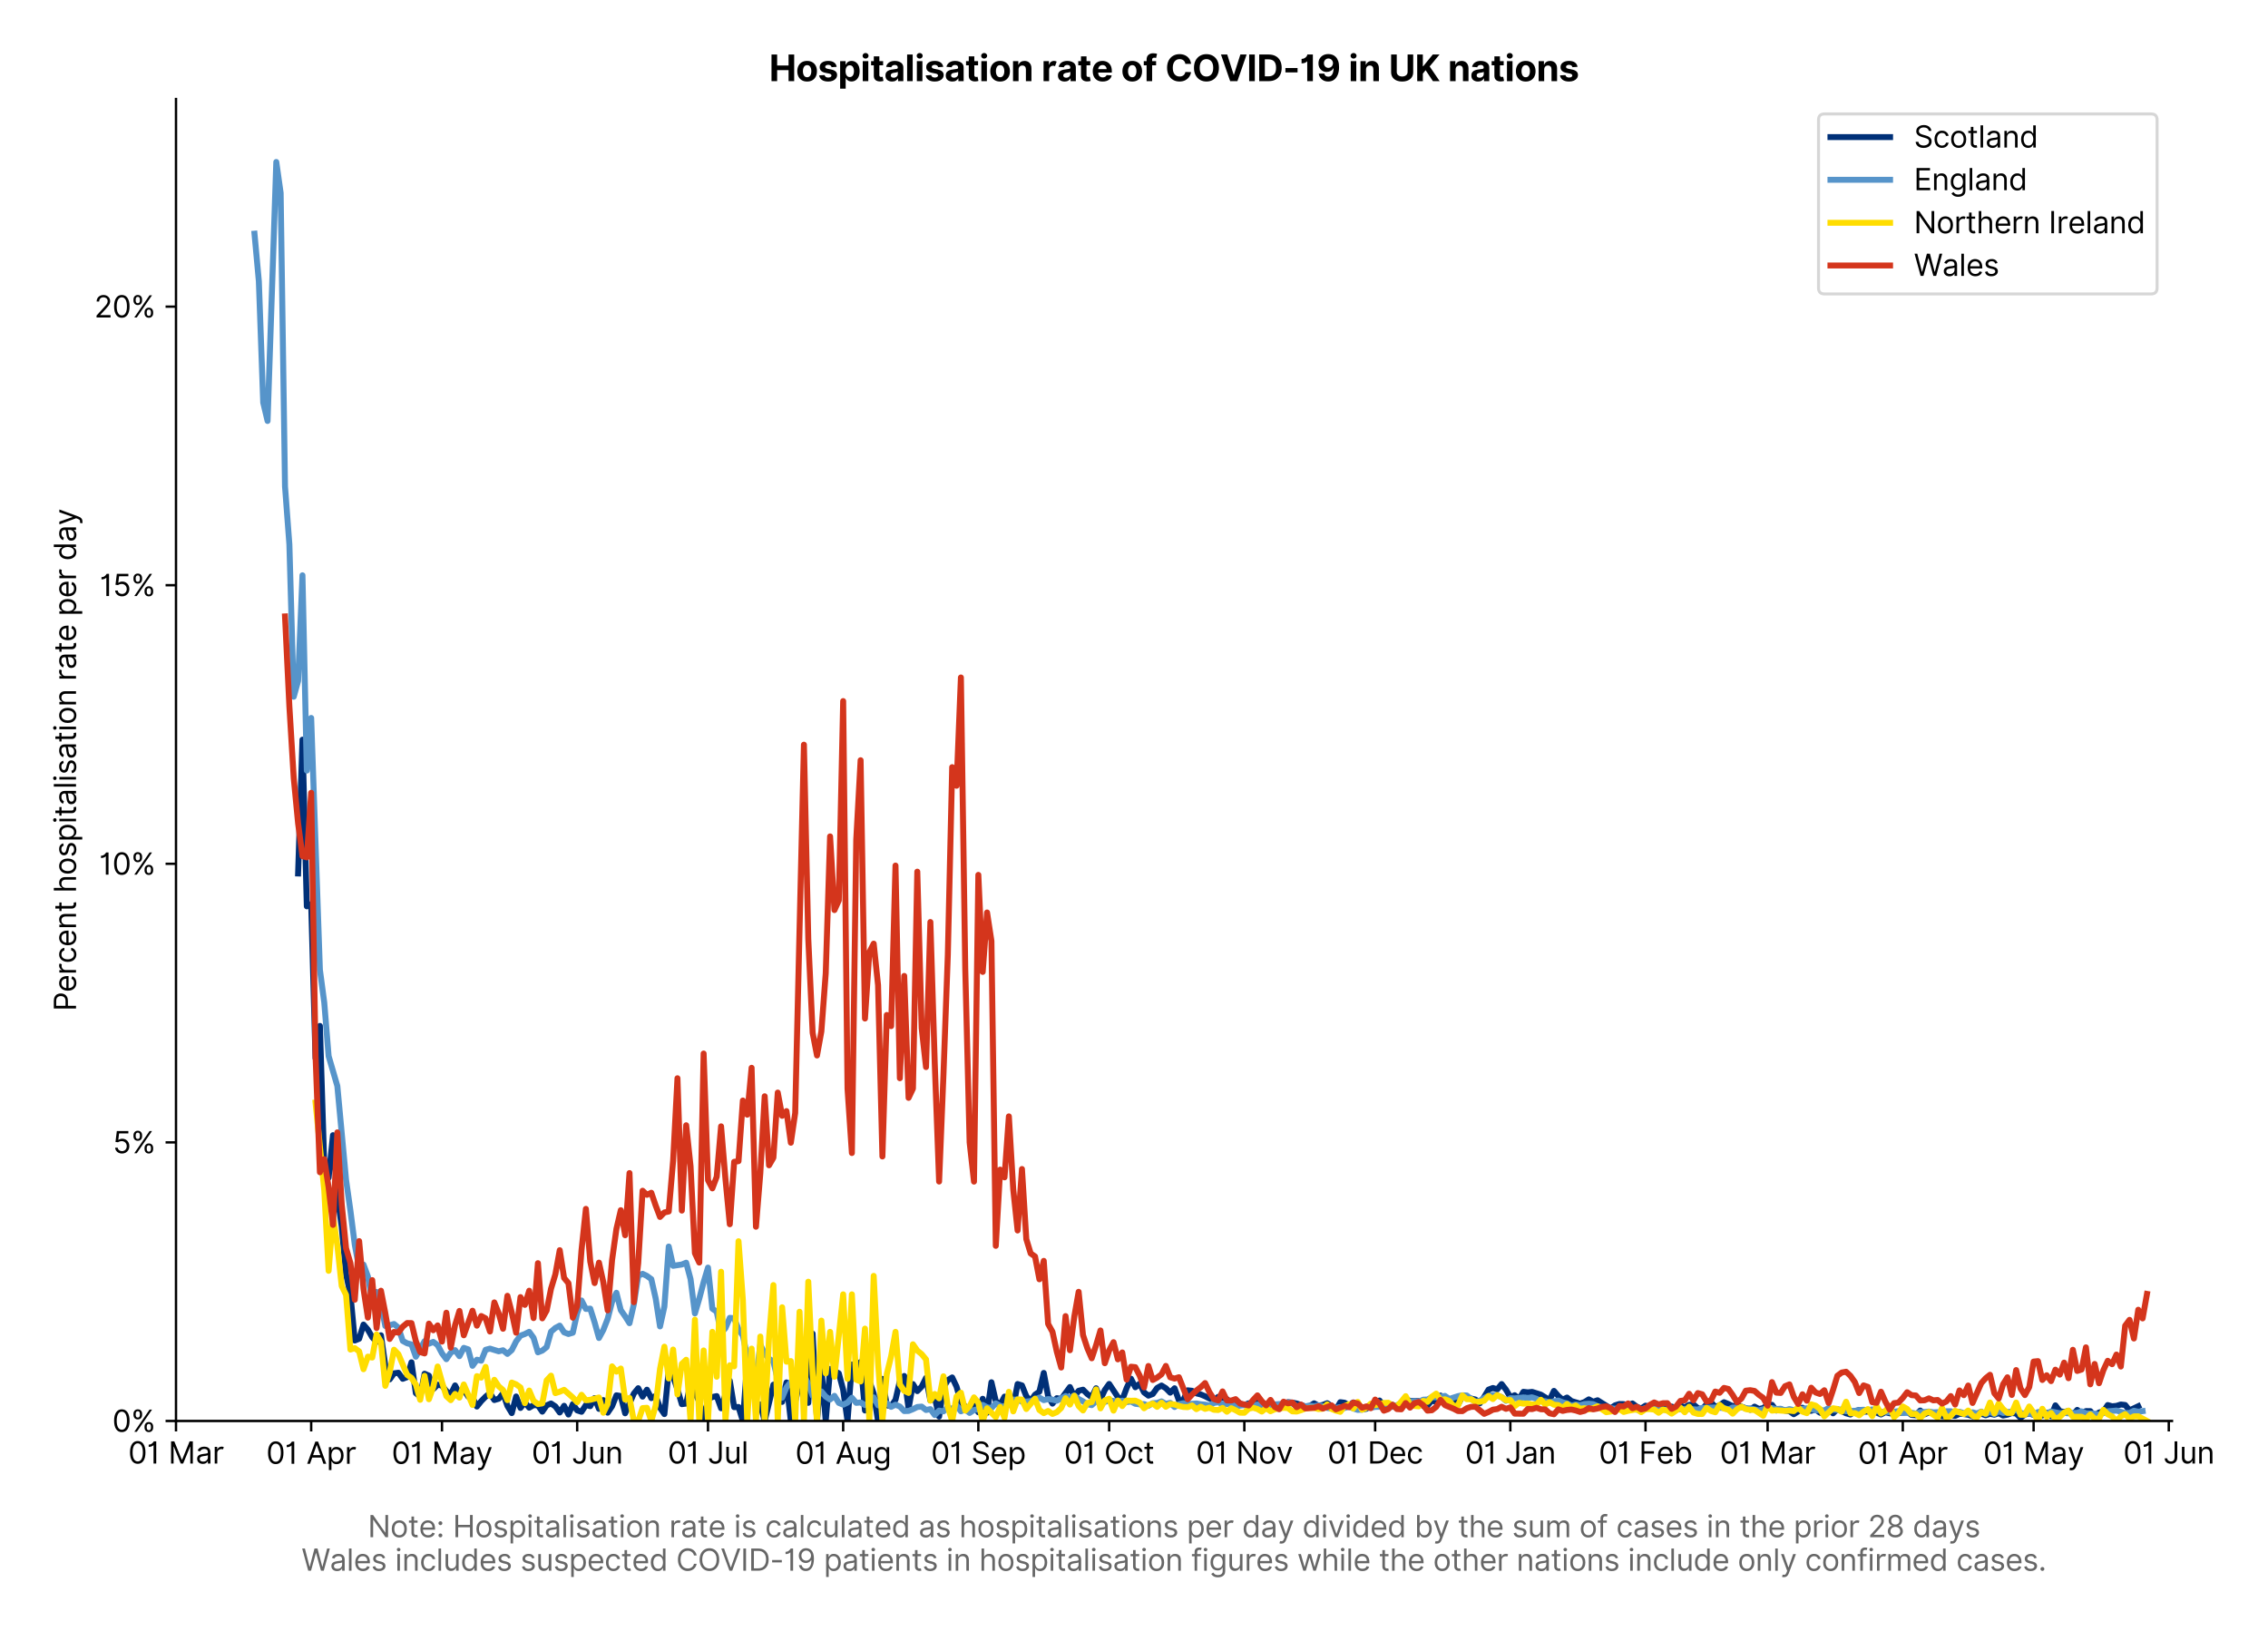 <?xml version="1.0" encoding="utf-8" standalone="no"?>
<!DOCTYPE svg PUBLIC "-//W3C//DTD SVG 1.1//EN"
  "http://www.w3.org/Graphics/SVG/1.1/DTD/svg11.dtd">
<svg version="1.1" viewBox="0 0 760.856 547.145" xmlns="http://www.w3.org/2000/svg" xmlns:xlink="http://www.w3.org/1999/xlink">
 <defs>
  <style type="text/css">*{stroke-linecap:butt;stroke-linejoin:round;}</style>
 </defs>
 <g id="figure_1">
  <g id="patch_1">
   <path d="M 0 547.145 
L 760.856 547.145 
L 760.856 0 
L 0 0 
z
" style="fill:#ffffff;"/>
  </g>
  <g id="axes_1">
   <g id="patch_2">
    <path d="M 59.044 476.745 
L 728.644 476.745 
L 728.644 33.225 
L 59.044 33.225 
z
" style="fill:#ffffff;"/>
   </g>
   <g id="matplotlib.axis_1">
    <g id="xtick_1">
     <g id="line2d_1">
      <defs>
       <path d="M 0 0 
L 0 3.5 
" id="mf4af196b0e" style="stroke:#000000;stroke-width:0.8;"/>
      </defs>
      <g>
       <use style="stroke:#000000;stroke-width:0.8;" x="59.044" xlink:href="#mf4af196b0e" y="476.745"/>
      </g>
     </g>
     <g id="text_1">
      <!-- 01 Mar -->
      <g transform="translate(43.007 491.018)scale(0.1 -0.1)">
       <defs>
        <path d="M 2000 -64 
Q 1230 -64 806 561 
Q 382 1186 382 2327 
Q 382 3459 809 4088 
Q 1236 4718 2000 4718 
Q 2764 4718 3191 4088 
Q 3618 3459 3618 2327 
Q 3618 1186 3194 561 
Q 2771 -64 2000 -64 
z
M 2000 436 
Q 2509 436 2791 927 
Q 3073 1418 3073 2327 
Q 3073 3234 2789 3730 
Q 2505 4227 2000 4227 
Q 1496 4227 1211 3730 
Q 927 3234 927 2327 
Q 927 1418 1210 927 
Q 1493 436 2000 436 
z
" id="Inter-Regular-30" transform="scale(0.016)"/>
        <path d="M 1973 4655 
L 1973 0 
L 1409 0 
L 1409 3836 
L 1373 3836 
Q 1341 3773 1209 3692 
Q 1077 3611 868 3551 
Q 659 3491 391 3491 
L 391 3964 
Q 661 3964 859 4061 
Q 1057 4159 1190 4291 
Q 1323 4423 1392 4529 
Q 1461 4636 1473 4655 
L 1973 4655 
z
" id="Inter-Regular-31" transform="scale(0.016)"/>
        <path id="Inter-Regular-20" transform="scale(0.016)"/>
        <path d="M 564 4655 
L 1236 4655 
L 2818 791 
L 2873 791 
L 4455 4655 
L 5127 4655 
L 5127 0 
L 4600 0 
L 4600 3536 
L 4555 3536 
L 3100 0 
L 2591 0 
L 1136 3536 
L 1091 3536 
L 1091 0 
L 564 0 
L 564 4655 
z
" id="Inter-Regular-4d" transform="scale(0.016)"/>
        <path d="M 1518 -82 
Q 1186 -82 916 44 
Q 646 170 486 410 
Q 327 650 327 991 
Q 327 1291 445 1478 
Q 564 1666 761 1773 
Q 959 1880 1199 1933 
Q 1439 1986 1682 2018 
Q 2000 2059 2199 2080 
Q 2398 2102 2490 2154 
Q 2582 2207 2582 2336 
L 2582 2355 
Q 2582 2691 2399 2877 
Q 2216 3064 1846 3064 
Q 1461 3064 1243 2895 
Q 1025 2727 936 2536 
L 427 2718 
Q 564 3036 792 3214 
Q 1021 3393 1292 3464 
Q 1564 3536 1827 3536 
Q 1996 3536 2215 3496 
Q 2434 3457 2640 3334 
Q 2846 3211 2982 2963 
Q 3118 2716 3118 2300 
L 3118 0 
L 2582 0 
L 2582 473 
L 2555 473 
Q 2500 359 2373 229 
Q 2246 100 2034 9 
Q 1823 -82 1518 -82 
z
M 1600 400 
Q 1918 400 2137 525 
Q 2357 650 2469 847 
Q 2582 1045 2582 1264 
L 2582 1755 
Q 2548 1714 2433 1681 
Q 2318 1648 2169 1624 
Q 2021 1600 1881 1583 
Q 1741 1566 1655 1555 
Q 1446 1527 1265 1467 
Q 1084 1407 974 1287 
Q 864 1168 864 964 
Q 864 684 1072 542 
Q 1280 400 1600 400 
z
" id="Inter-Regular-61" transform="scale(0.016)"/>
        <path d="M 491 0 
L 491 3491 
L 1009 3491 
L 1009 2964 
L 1046 2964 
Q 1139 3223 1389 3384 
Q 1639 3545 1955 3545 
Q 2100 3545 2209 3511 
Q 2318 3477 2400 3418 
L 2218 2964 
Q 2161 2993 2085 3010 
Q 2009 3027 1909 3027 
Q 1527 3027 1277 2794 
Q 1027 2561 1027 2209 
L 1027 0 
L 491 0 
z
" id="Inter-Regular-72" transform="scale(0.016)"/>
       </defs>
       <use xlink:href="#Inter-Regular-30"/>
       <use x="62.5" xlink:href="#Inter-Regular-31"/>
       <use x="106.676" xlink:href="#Inter-Regular-20"/>
       <use x="134.801" xlink:href="#Inter-Regular-4d"/>
       <use x="225.994" xlink:href="#Inter-Regular-61"/>
       <use x="282.386" xlink:href="#Inter-Regular-72"/>
      </g>
     </g>
    </g>
    <g id="xtick_2">
     <g id="line2d_2">
      <g>
       <use style="stroke:#000000;stroke-width:0.8;" x="104.392" xlink:href="#mf4af196b0e" y="476.745"/>
      </g>
     </g>
     <g id="text_2">
      <!-- 01 Apr -->
      <g transform="translate(89.307 491.117)scale(0.1 -0.1)">
       <defs>
        <path d="M 755 0 
L 164 0 
L 1873 4655 
L 2455 4655 
L 4164 0 
L 3573 0 
L 3105 1318 
L 1223 1318 
L 755 0 
z
M 1400 1818 
L 2927 1818 
L 2182 3918 
L 2146 3918 
L 1400 1818 
z
" id="Inter-Regular-41" transform="scale(0.016)"/>
        <path d="M 491 -1309 
L 491 3491 
L 1009 3491 
L 1009 2936 
L 1073 2936 
Q 1132 3027 1237 3169 
Q 1343 3311 1542 3423 
Q 1741 3536 2082 3536 
Q 2523 3536 2859 3315 
Q 3196 3095 3384 2690 
Q 3573 2286 3573 1736 
Q 3573 1182 3384 776 
Q 3196 370 2861 148 
Q 2527 -73 2091 -73 
Q 1755 -73 1552 39 
Q 1350 152 1241 296 
Q 1132 441 1073 536 
L 1027 536 
L 1027 -1309 
L 491 -1309 
z
M 1018 1745 
Q 1018 1152 1276 780 
Q 1534 409 2018 409 
Q 2355 409 2581 587 
Q 2807 766 2921 1069 
Q 3036 1373 3036 1745 
Q 3036 2114 2923 2410 
Q 2811 2707 2585 2881 
Q 2359 3055 2018 3055 
Q 1527 3055 1272 2693 
Q 1018 2332 1018 1745 
z
" id="Inter-Regular-70" transform="scale(0.016)"/>
       </defs>
       <use xlink:href="#Inter-Regular-30"/>
       <use x="62.5" xlink:href="#Inter-Regular-31"/>
       <use x="106.676" xlink:href="#Inter-Regular-20"/>
       <use x="134.801" xlink:href="#Inter-Regular-41"/>
       <use x="202.415" xlink:href="#Inter-Regular-70"/>
       <use x="263.352" xlink:href="#Inter-Regular-72"/>
      </g>
     </g>
    </g>
    <g id="xtick_3">
     <g id="line2d_3">
      <g>
       <use style="stroke:#000000;stroke-width:0.8;" x="148.278" xlink:href="#mf4af196b0e" y="476.745"/>
      </g>
     </g>
     <g id="text_3">
      <!-- 01 May -->
      <g transform="translate(131.375 491.117)scale(0.1 -0.1)">
       <defs>
        <path d="M 818 -1355 
Q 682 -1355 575 -1333 
Q 468 -1311 427 -1291 
L 564 -818 
Q 857 -893 1053 -814 
Q 1250 -736 1391 -345 
L 1509 -18 
L 218 3491 
L 800 3491 
L 1764 709 
L 1800 709 
L 2764 3491 
L 3346 3491 
L 1846 -564 
Q 1550 -1355 818 -1355 
z
" id="Inter-Regular-79" transform="scale(0.016)"/>
       </defs>
       <use xlink:href="#Inter-Regular-30"/>
       <use x="62.5" xlink:href="#Inter-Regular-31"/>
       <use x="106.676" xlink:href="#Inter-Regular-20"/>
       <use x="134.801" xlink:href="#Inter-Regular-4d"/>
       <use x="225.994" xlink:href="#Inter-Regular-61"/>
       <use x="282.386" xlink:href="#Inter-Regular-79"/>
      </g>
     </g>
    </g>
    <g id="xtick_4">
     <g id="line2d_4">
      <g>
       <use style="stroke:#000000;stroke-width:0.8;" x="193.627" xlink:href="#mf4af196b0e" y="476.745"/>
      </g>
     </g>
     <g id="text_4">
      <!-- 01 Jun -->
      <g transform="translate(178.343 491.018)scale(0.1 -0.1)">
       <defs>
        <path d="M 2346 4655 
L 2909 4655 
L 2909 1327 
Q 2909 657 2549 296 
Q 2189 -64 1582 -64 
Q 1200 -64 902 76 
Q 605 216 434 475 
Q 264 734 264 1091 
L 818 1091 
Q 818 795 1034 615 
Q 1250 436 1582 436 
Q 1948 436 2147 664 
Q 2346 893 2346 1327 
L 2346 4655 
z
" id="Inter-Regular-4a" transform="scale(0.016)"/>
        <path d="M 2691 1427 
L 2691 3491 
L 3227 3491 
L 3227 0 
L 2691 0 
L 2691 591 
L 2655 591 
Q 2532 325 2273 140 
Q 2014 -45 1618 -45 
Q 1127 -45 809 280 
Q 491 605 491 1273 
L 491 3491 
L 1027 3491 
L 1027 1309 
Q 1027 927 1242 700 
Q 1457 473 1791 473 
Q 1991 473 2199 575 
Q 2407 677 2549 888 
Q 2691 1100 2691 1427 
z
" id="Inter-Regular-75" transform="scale(0.016)"/>
        <path d="M 1027 2100 
L 1027 0 
L 491 0 
L 491 3491 
L 1009 3491 
L 1009 2945 
L 1055 2945 
Q 1177 3211 1427 3373 
Q 1677 3536 2073 3536 
Q 2602 3536 2928 3211 
Q 3255 2886 3255 2218 
L 3255 0 
L 2718 0 
L 2718 2182 
Q 2718 2593 2504 2824 
Q 2291 3055 1918 3055 
Q 1534 3055 1280 2806 
Q 1027 2557 1027 2100 
z
" id="Inter-Regular-6e" transform="scale(0.016)"/>
       </defs>
       <use xlink:href="#Inter-Regular-30"/>
       <use x="62.5" xlink:href="#Inter-Regular-31"/>
       <use x="106.676" xlink:href="#Inter-Regular-20"/>
       <use x="134.801" xlink:href="#Inter-Regular-4a"/>
       <use x="189.063" xlink:href="#Inter-Regular-75"/>
       <use x="247.159" xlink:href="#Inter-Regular-6e"/>
      </g>
     </g>
    </g>
    <g id="xtick_5">
     <g id="line2d_5">
      <g>
       <use style="stroke:#000000;stroke-width:0.8;" x="237.513" xlink:href="#mf4af196b0e" y="476.745"/>
      </g>
     </g>
     <g id="text_5">
      <!-- 01 Jul -->
      <g transform="translate(223.969 491.018)scale(0.1 -0.1)">
       <defs>
        <path d="M 1027 4655 
L 1027 0 
L 491 0 
L 491 4655 
L 1027 4655 
z
" id="Inter-Regular-6c" transform="scale(0.016)"/>
       </defs>
       <use xlink:href="#Inter-Regular-30"/>
       <use x="62.5" xlink:href="#Inter-Regular-31"/>
       <use x="106.676" xlink:href="#Inter-Regular-20"/>
       <use x="134.801" xlink:href="#Inter-Regular-4a"/>
       <use x="189.063" xlink:href="#Inter-Regular-75"/>
       <use x="247.159" xlink:href="#Inter-Regular-6c"/>
      </g>
     </g>
    </g>
    <g id="xtick_6">
     <g id="line2d_6">
      <g>
       <use style="stroke:#000000;stroke-width:0.8;" x="282.862" xlink:href="#mf4af196b0e" y="476.745"/>
      </g>
     </g>
     <g id="text_6">
      <!-- 01 Aug -->
      <g transform="translate(266.79 491.117)scale(0.1 -0.1)">
       <defs>
        <path d="M 1900 -1382 
Q 1316 -1382 976 -1169 
Q 636 -957 473 -682 
L 900 -382 
Q 973 -477 1084 -601 
Q 1196 -725 1390 -817 
Q 1584 -909 1900 -909 
Q 2323 -909 2598 -704 
Q 2873 -500 2873 -64 
L 2873 645 
L 2827 645 
Q 2768 550 2660 410 
Q 2552 270 2351 162 
Q 2150 55 1809 55 
Q 1386 55 1051 255 
Q 716 455 521 836 
Q 327 1218 327 1764 
Q 327 2300 516 2699 
Q 705 3098 1041 3317 
Q 1377 3536 1818 3536 
Q 2159 3536 2360 3423 
Q 2561 3311 2669 3169 
Q 2777 3027 2836 2936 
L 2891 2936 
L 2891 3491 
L 3409 3491 
L 3409 -100 
Q 3409 -550 3205 -833 
Q 3002 -1116 2660 -1249 
Q 2318 -1382 1900 -1382 
z
M 1882 536 
Q 2366 536 2624 864 
Q 2882 1193 2882 1773 
Q 2882 2339 2627 2697 
Q 2373 3055 1882 3055 
Q 1541 3055 1315 2882 
Q 1089 2709 976 2418 
Q 864 2127 864 1773 
Q 864 1227 1120 881 
Q 1377 536 1882 536 
z
" id="Inter-Regular-67" transform="scale(0.016)"/>
       </defs>
       <use xlink:href="#Inter-Regular-30"/>
       <use x="62.5" xlink:href="#Inter-Regular-31"/>
       <use x="106.676" xlink:href="#Inter-Regular-20"/>
       <use x="134.801" xlink:href="#Inter-Regular-41"/>
       <use x="202.415" xlink:href="#Inter-Regular-75"/>
       <use x="260.511" xlink:href="#Inter-Regular-67"/>
      </g>
     </g>
    </g>
    <g id="xtick_7">
     <g id="line2d_7">
      <g>
       <use style="stroke:#000000;stroke-width:0.8;" x="328.21" xlink:href="#mf4af196b0e" y="476.745"/>
      </g>
     </g>
     <g id="text_7">
      <!-- 01 Sep -->
      <g transform="translate(312.323 491.117)scale(0.1 -0.1)">
       <defs>
        <path d="M 3109 3491 
Q 3068 3836 2777 4027 
Q 2486 4218 2064 4218 
Q 1600 4218 1318 3999 
Q 1036 3780 1036 3445 
Q 1036 3195 1189 3042 
Q 1343 2889 1553 2803 
Q 1764 2718 1936 2673 
L 2409 2545 
Q 2591 2498 2815 2414 
Q 3039 2330 3244 2185 
Q 3450 2041 3584 1816 
Q 3718 1591 3718 1264 
Q 3718 886 3521 581 
Q 3325 277 2949 97 
Q 2573 -82 2036 -82 
Q 1286 -82 845 272 
Q 405 627 364 1200 
L 946 1200 
Q 968 936 1124 764 
Q 1280 593 1519 510 
Q 1759 427 2036 427 
Q 2359 427 2616 533 
Q 2873 639 3023 828 
Q 3173 1018 3173 1273 
Q 3173 1505 3043 1650 
Q 2914 1795 2702 1886 
Q 2491 1977 2246 2045 
L 1673 2209 
Q 1127 2366 809 2657 
Q 491 2948 491 3418 
Q 491 3809 703 4101 
Q 916 4393 1276 4555 
Q 1636 4718 2082 4718 
Q 2532 4718 2882 4558 
Q 3232 4398 3437 4120 
Q 3643 3843 3655 3491 
L 3109 3491 
z
" id="Inter-Regular-53" transform="scale(0.016)"/>
        <path d="M 1955 -73 
Q 1450 -73 1085 151 
Q 721 375 524 778 
Q 327 1182 327 1718 
Q 327 2255 524 2665 
Q 721 3075 1074 3305 
Q 1427 3536 1900 3536 
Q 2173 3536 2439 3445 
Q 2705 3355 2923 3151 
Q 3141 2948 3270 2614 
Q 3400 2280 3400 1791 
L 3400 1564 
L 866 1564 
Q 884 1005 1183 707 
Q 1482 409 1955 409 
Q 2271 409 2498 545 
Q 2725 682 2827 955 
L 3346 809 
Q 3223 414 2854 170 
Q 2486 -73 1955 -73 
z
M 866 2027 
L 2855 2027 
Q 2855 2470 2595 2762 
Q 2336 3055 1900 3055 
Q 1593 3055 1368 2911 
Q 1143 2768 1013 2533 
Q 884 2298 866 2027 
z
" id="Inter-Regular-65" transform="scale(0.016)"/>
       </defs>
       <use xlink:href="#Inter-Regular-30"/>
       <use x="62.5" xlink:href="#Inter-Regular-31"/>
       <use x="106.676" xlink:href="#Inter-Regular-20"/>
       <use x="134.801" xlink:href="#Inter-Regular-53"/>
       <use x="198.58" xlink:href="#Inter-Regular-65"/>
       <use x="256.818" xlink:href="#Inter-Regular-70"/>
      </g>
     </g>
    </g>
    <g id="xtick_8">
     <g id="line2d_8">
      <g>
       <use style="stroke:#000000;stroke-width:0.8;" x="372.096" xlink:href="#mf4af196b0e" y="476.745"/>
      </g>
     </g>
     <g id="text_8">
      <!-- 01 Oct -->
      <g transform="translate(356.94 491.018)scale(0.1 -0.1)">
       <defs>
        <path d="M 4491 2327 
Q 4491 1591 4225 1054 
Q 3959 518 3495 227 
Q 3032 -64 2436 -64 
Q 1841 -64 1377 227 
Q 914 518 648 1054 
Q 382 1591 382 2327 
Q 382 3064 648 3600 
Q 914 4136 1377 4427 
Q 1841 4718 2436 4718 
Q 3032 4718 3495 4427 
Q 3959 4136 4225 3600 
Q 4491 3064 4491 2327 
z
M 3946 2327 
Q 3946 2932 3744 3348 
Q 3543 3764 3201 3977 
Q 2859 4191 2436 4191 
Q 2014 4191 1672 3977 
Q 1330 3764 1128 3348 
Q 927 2932 927 2327 
Q 927 1723 1128 1307 
Q 1330 891 1672 677 
Q 2014 464 2436 464 
Q 2859 464 3201 677 
Q 3543 891 3744 1307 
Q 3946 1723 3946 2327 
z
" id="Inter-Regular-4f" transform="scale(0.016)"/>
        <path d="M 1909 -73 
Q 1418 -73 1063 159 
Q 709 391 518 798 
Q 327 1205 327 1727 
Q 327 2259 524 2667 
Q 721 3075 1074 3305 
Q 1427 3536 1900 3536 
Q 2268 3536 2563 3400 
Q 2859 3264 3047 3018 
Q 3236 2773 3282 2445 
L 2746 2445 
Q 2684 2684 2474 2869 
Q 2264 3055 1909 3055 
Q 1439 3055 1151 2697 
Q 864 2339 864 1745 
Q 864 1139 1148 774 
Q 1432 409 1909 409 
Q 2223 409 2447 570 
Q 2671 732 2746 1018 
L 3282 1018 
Q 3236 709 3058 462 
Q 2880 216 2588 71 
Q 2296 -73 1909 -73 
z
" id="Inter-Regular-63" transform="scale(0.016)"/>
        <path d="M 2009 3491 
L 2009 3036 
L 1264 3036 
L 1264 1000 
Q 1264 773 1331 660 
Q 1398 548 1503 510 
Q 1609 473 1727 473 
Q 1816 473 1873 483 
Q 1930 493 1964 500 
L 2073 18 
Q 2018 -2 1920 -23 
Q 1823 -45 1673 -45 
Q 1446 -45 1228 52 
Q 1011 150 869 350 
Q 727 550 727 855 
L 727 3036 
L 200 3036 
L 200 3491 
L 727 3491 
L 727 4327 
L 1264 4327 
L 1264 3491 
L 2009 3491 
z
" id="Inter-Regular-74" transform="scale(0.016)"/>
       </defs>
       <use xlink:href="#Inter-Regular-30"/>
       <use x="62.5" xlink:href="#Inter-Regular-31"/>
       <use x="106.676" xlink:href="#Inter-Regular-20"/>
       <use x="134.801" xlink:href="#Inter-Regular-4f"/>
       <use x="210.938" xlink:href="#Inter-Regular-63"/>
       <use x="266.761" xlink:href="#Inter-Regular-74"/>
      </g>
     </g>
    </g>
    <g id="xtick_9">
     <g id="line2d_9">
      <g>
       <use style="stroke:#000000;stroke-width:0.8;" x="417.445" xlink:href="#mf4af196b0e" y="476.745"/>
      </g>
     </g>
     <g id="text_9">
      <!-- 01 Nov -->
      <g transform="translate(401.174 491.018)scale(0.1 -0.1)">
       <defs>
        <path d="M 4255 4655 
L 4255 0 
L 3709 0 
L 1173 3655 
L 1127 3655 
L 1127 0 
L 564 0 
L 564 4655 
L 1109 4655 
L 3655 991 
L 3700 991 
L 3700 4655 
L 4255 4655 
z
" id="Inter-Regular-4e" transform="scale(0.016)"/>
        <path d="M 1909 -73 
Q 1436 -73 1080 152 
Q 725 377 526 781 
Q 327 1186 327 1727 
Q 327 2273 526 2679 
Q 725 3086 1080 3311 
Q 1436 3536 1909 3536 
Q 2382 3536 2737 3311 
Q 3093 3086 3292 2679 
Q 3491 2273 3491 1727 
Q 3491 1186 3292 781 
Q 3093 377 2737 152 
Q 2382 -73 1909 -73 
z
M 1909 409 
Q 2268 409 2500 593 
Q 2732 777 2843 1077 
Q 2955 1377 2955 1727 
Q 2955 2077 2843 2379 
Q 2732 2682 2500 2868 
Q 2268 3055 1909 3055 
Q 1550 3055 1318 2868 
Q 1086 2682 975 2379 
Q 864 2077 864 1727 
Q 864 1377 975 1077 
Q 1086 777 1318 593 
Q 1550 409 1909 409 
z
" id="Inter-Regular-6f" transform="scale(0.016)"/>
        <path d="M 3346 3491 
L 2055 0 
L 1509 0 
L 218 3491 
L 800 3491 
L 1764 709 
L 1800 709 
L 2764 3491 
L 3346 3491 
z
" id="Inter-Regular-76" transform="scale(0.016)"/>
       </defs>
       <use xlink:href="#Inter-Regular-30"/>
       <use x="62.5" xlink:href="#Inter-Regular-31"/>
       <use x="106.676" xlink:href="#Inter-Regular-20"/>
       <use x="134.801" xlink:href="#Inter-Regular-4e"/>
       <use x="210.085" xlink:href="#Inter-Regular-6f"/>
       <use x="269.744" xlink:href="#Inter-Regular-76"/>
      </g>
     </g>
    </g>
    <g id="xtick_10">
     <g id="line2d_10">
      <g>
       <use style="stroke:#000000;stroke-width:0.8;" x="461.331" xlink:href="#mf4af196b0e" y="476.745"/>
      </g>
     </g>
     <g id="text_10">
      <!-- 01 Dec -->
      <g transform="translate(445.294 491.018)scale(0.1 -0.1)">
       <defs>
        <path d="M 2000 0 
L 564 0 
L 564 4655 
L 2064 4655 
Q 2741 4655 3223 4376 
Q 3705 4098 3961 3578 
Q 4218 3059 4218 2336 
Q 4218 1609 3959 1085 
Q 3700 561 3204 280 
Q 2709 0 2000 0 
z
M 1127 500 
L 1964 500 
Q 2830 500 3251 992 
Q 3673 1484 3673 2336 
Q 3673 3182 3259 3668 
Q 2846 4155 2027 4155 
L 1127 4155 
L 1127 500 
z
" id="Inter-Regular-44" transform="scale(0.016)"/>
       </defs>
       <use xlink:href="#Inter-Regular-30"/>
       <use x="62.5" xlink:href="#Inter-Regular-31"/>
       <use x="106.676" xlink:href="#Inter-Regular-20"/>
       <use x="134.801" xlink:href="#Inter-Regular-44"/>
       <use x="206.676" xlink:href="#Inter-Regular-65"/>
       <use x="264.915" xlink:href="#Inter-Regular-63"/>
      </g>
     </g>
    </g>
    <g id="xtick_11">
     <g id="line2d_11">
      <g>
       <use style="stroke:#000000;stroke-width:0.8;" x="506.68" xlink:href="#mf4af196b0e" y="476.745"/>
      </g>
     </g>
     <g id="text_11">
      <!-- 01 Jan -->
      <g transform="translate(491.48 491.018)scale(0.1 -0.1)">
       <use xlink:href="#Inter-Regular-30"/>
       <use x="62.5" xlink:href="#Inter-Regular-31"/>
       <use x="106.676" xlink:href="#Inter-Regular-20"/>
       <use x="134.801" xlink:href="#Inter-Regular-4a"/>
       <use x="189.063" xlink:href="#Inter-Regular-61"/>
       <use x="245.455" xlink:href="#Inter-Regular-6e"/>
      </g>
     </g>
    </g>
    <g id="xtick_12">
     <g id="line2d_12">
      <g>
       <use style="stroke:#000000;stroke-width:0.8;" x="552.028" xlink:href="#mf4af196b0e" y="476.745"/>
      </g>
     </g>
     <g id="text_12">
      <!-- 01 Feb -->
      <g transform="translate(536.339 491.018)scale(0.1 -0.1)">
       <defs>
        <path d="M 564 0 
L 564 4655 
L 3355 4655 
L 3355 4155 
L 1127 4155 
L 1127 2582 
L 3146 2582 
L 3146 2082 
L 1127 2082 
L 1127 0 
L 564 0 
z
" id="Inter-Regular-46" transform="scale(0.016)"/>
        <path d="M 564 0 
L 564 4655 
L 1100 4655 
L 1100 2936 
L 1146 2936 
Q 1205 3027 1310 3169 
Q 1416 3311 1615 3423 
Q 1814 3536 2155 3536 
Q 2596 3536 2932 3315 
Q 3268 3095 3457 2690 
Q 3646 2286 3646 1736 
Q 3646 1182 3457 776 
Q 3268 370 2934 148 
Q 2600 -73 2164 -73 
Q 1827 -73 1625 39 
Q 1423 152 1314 296 
Q 1205 441 1146 536 
L 1082 536 
L 1082 0 
L 564 0 
z
M 1091 1745 
Q 1091 1152 1349 780 
Q 1607 409 2091 409 
Q 2427 409 2653 587 
Q 2880 766 2994 1069 
Q 3109 1373 3109 1745 
Q 3109 2114 2996 2410 
Q 2884 2707 2658 2881 
Q 2432 3055 2091 3055 
Q 1600 3055 1345 2693 
Q 1091 2332 1091 1745 
z
" id="Inter-Regular-62" transform="scale(0.016)"/>
       </defs>
       <use xlink:href="#Inter-Regular-30"/>
       <use x="62.5" xlink:href="#Inter-Regular-31"/>
       <use x="106.676" xlink:href="#Inter-Regular-20"/>
       <use x="134.801" xlink:href="#Inter-Regular-46"/>
       <use x="193.466" xlink:href="#Inter-Regular-65"/>
       <use x="251.705" xlink:href="#Inter-Regular-62"/>
      </g>
     </g>
    </g>
    <g id="xtick_13">
     <g id="line2d_13">
      <g>
       <use style="stroke:#000000;stroke-width:0.8;" x="592.989" xlink:href="#mf4af196b0e" y="476.745"/>
      </g>
     </g>
     <g id="text_13">
      <!-- 01 Mar -->
      <g transform="translate(576.952 491.018)scale(0.1 -0.1)">
       <use xlink:href="#Inter-Regular-30"/>
       <use x="62.5" xlink:href="#Inter-Regular-31"/>
       <use x="106.676" xlink:href="#Inter-Regular-20"/>
       <use x="134.801" xlink:href="#Inter-Regular-4d"/>
       <use x="225.994" xlink:href="#Inter-Regular-61"/>
       <use x="282.386" xlink:href="#Inter-Regular-72"/>
      </g>
     </g>
    </g>
    <g id="xtick_14">
     <g id="line2d_14">
      <g>
       <use style="stroke:#000000;stroke-width:0.8;" x="638.337" xlink:href="#mf4af196b0e" y="476.745"/>
      </g>
     </g>
     <g id="text_14">
      <!-- 01 Apr -->
      <g transform="translate(623.252 491.117)scale(0.1 -0.1)">
       <use xlink:href="#Inter-Regular-30"/>
       <use x="62.5" xlink:href="#Inter-Regular-31"/>
       <use x="106.676" xlink:href="#Inter-Regular-20"/>
       <use x="134.801" xlink:href="#Inter-Regular-41"/>
       <use x="202.415" xlink:href="#Inter-Regular-70"/>
       <use x="263.352" xlink:href="#Inter-Regular-72"/>
      </g>
     </g>
    </g>
    <g id="xtick_15">
     <g id="line2d_15">
      <g>
       <use style="stroke:#000000;stroke-width:0.8;" x="682.223" xlink:href="#mf4af196b0e" y="476.745"/>
      </g>
     </g>
     <g id="text_15">
      <!-- 01 May -->
      <g transform="translate(665.32 491.117)scale(0.1 -0.1)">
       <use xlink:href="#Inter-Regular-30"/>
       <use x="62.5" xlink:href="#Inter-Regular-31"/>
       <use x="106.676" xlink:href="#Inter-Regular-20"/>
       <use x="134.801" xlink:href="#Inter-Regular-4d"/>
       <use x="225.994" xlink:href="#Inter-Regular-61"/>
       <use x="282.386" xlink:href="#Inter-Regular-79"/>
      </g>
     </g>
    </g>
    <g id="xtick_16">
     <g id="line2d_16">
      <g>
       <use style="stroke:#000000;stroke-width:0.8;" x="727.572" xlink:href="#mf4af196b0e" y="476.745"/>
      </g>
     </g>
     <g id="text_16">
      <!-- 01 Jun -->
      <g transform="translate(712.288 491.018)scale(0.1 -0.1)">
       <use xlink:href="#Inter-Regular-30"/>
       <use x="62.5" xlink:href="#Inter-Regular-31"/>
       <use x="106.676" xlink:href="#Inter-Regular-20"/>
       <use x="134.801" xlink:href="#Inter-Regular-4a"/>
       <use x="189.063" xlink:href="#Inter-Regular-75"/>
       <use x="247.159" xlink:href="#Inter-Regular-6e"/>
      </g>
     </g>
    </g>
    <g id="text_17">
     <!--  -->
     <g style="fill:#666666;" transform="translate(393.844 504.55)scale(0.1 -0.1)"/>
     <!-- Note: Hospitalisation rate is calculated as hospitalisations per day divided by the sum of cases in the prior 28 days -->
     <g style="fill:#666666;" transform="translate(123.378 515.732)scale(0.1 -0.1)">
      <defs>
       <path d="M 882 -36 
Q 714 -36 593 84 
Q 473 205 473 373 
Q 473 541 593 661 
Q 714 782 882 782 
Q 1050 782 1170 661 
Q 1291 541 1291 373 
Q 1291 205 1170 84 
Q 1050 -36 882 -36 
z
M 882 2524 
Q 714 2524 593 2644 
Q 473 2765 473 2933 
Q 473 3101 593 3221 
Q 714 3342 882 3342 
Q 1050 3342 1170 3221 
Q 1291 3101 1291 2933 
Q 1291 2765 1170 2644 
Q 1050 2524 882 2524 
z
" id="Inter-Regular-3a" transform="scale(0.016)"/>
       <path d="M 564 0 
L 564 4655 
L 1127 4655 
L 1127 2582 
L 3609 2582 
L 3609 4655 
L 4173 4655 
L 4173 0 
L 3609 0 
L 3609 2082 
L 1127 2082 
L 1127 0 
L 564 0 
z
" id="Inter-Regular-48" transform="scale(0.016)"/>
       <path d="M 2964 2709 
L 2482 2573 
Q 2411 2755 2245 2914 
Q 2080 3073 1727 3073 
Q 1407 3073 1194 2926 
Q 982 2780 982 2555 
Q 982 2355 1127 2239 
Q 1273 2123 1582 2045 
L 2100 1918 
Q 3027 1691 3027 973 
Q 3027 673 2855 436 
Q 2684 200 2377 63 
Q 2071 -73 1664 -73 
Q 1130 -73 780 159 
Q 430 391 336 836 
L 846 964 
Q 989 400 1655 400 
Q 2030 400 2251 560 
Q 2473 720 2473 945 
Q 2473 1316 1955 1436 
L 1373 1573 
Q 893 1686 669 1926 
Q 446 2166 446 2527 
Q 446 2823 613 3050 
Q 780 3277 1069 3406 
Q 1359 3536 1727 3536 
Q 2246 3536 2542 3309 
Q 2839 3082 2964 2709 
z
" id="Inter-Regular-73" transform="scale(0.016)"/>
       <path d="M 491 0 
L 491 3491 
L 1027 3491 
L 1027 0 
L 491 0 
z
M 764 4073 
Q 607 4073 494 4179 
Q 382 4286 382 4436 
Q 382 4586 494 4693 
Q 607 4800 764 4800 
Q 921 4800 1033 4693 
Q 1146 4586 1146 4436 
Q 1146 4286 1033 4179 
Q 921 4073 764 4073 
z
" id="Inter-Regular-69" transform="scale(0.016)"/>
       <path d="M 1809 -73 
Q 1373 -73 1039 148 
Q 705 370 516 776 
Q 327 1182 327 1736 
Q 327 2286 516 2690 
Q 705 3095 1041 3315 
Q 1377 3536 1818 3536 
Q 2159 3536 2358 3423 
Q 2557 3311 2662 3169 
Q 2768 3027 2827 2936 
L 2873 2936 
L 2873 4655 
L 3409 4655 
L 3409 0 
L 2891 0 
L 2891 536 
L 2827 536 
Q 2768 441 2659 296 
Q 2550 152 2348 39 
Q 2146 -73 1809 -73 
z
M 1882 409 
Q 2366 409 2624 780 
Q 2882 1152 2882 1745 
Q 2882 2332 2627 2693 
Q 2373 3055 1882 3055 
Q 1541 3055 1315 2881 
Q 1089 2707 976 2410 
Q 864 2114 864 1745 
Q 864 1373 978 1069 
Q 1093 766 1319 587 
Q 1546 409 1882 409 
z
" id="Inter-Regular-64" transform="scale(0.016)"/>
       <path d="M 1027 2100 
L 1027 0 
L 491 0 
L 491 4655 
L 1027 4655 
L 1027 2945 
L 1073 2945 
Q 1196 3216 1442 3376 
Q 1689 3536 2100 3536 
Q 2636 3536 2963 3213 
Q 3291 2891 3291 2218 
L 3291 0 
L 2755 0 
L 2755 2182 
Q 2755 2598 2540 2826 
Q 2325 3055 1946 3055 
Q 1548 3055 1287 2806 
Q 1027 2557 1027 2100 
z
" id="Inter-Regular-68" transform="scale(0.016)"/>
       <path d="M 491 0 
L 491 3491 
L 1009 3491 
L 1009 2945 
L 1055 2945 
Q 1164 3225 1407 3380 
Q 1650 3536 1991 3536 
Q 2336 3536 2567 3380 
Q 2798 3225 2927 2945 
L 2964 2945 
Q 3098 3216 3366 3376 
Q 3634 3536 4009 3536 
Q 4477 3536 4775 3244 
Q 5073 2952 5073 2336 
L 5073 0 
L 4536 0 
L 4536 2336 
Q 4536 2723 4325 2889 
Q 4114 3055 3827 3055 
Q 3459 3055 3257 2833 
Q 3055 2611 3055 2273 
L 3055 0 
L 2509 0 
L 2509 2391 
Q 2509 2689 2316 2872 
Q 2123 3055 1818 3055 
Q 1609 3055 1428 2943 
Q 1248 2832 1137 2635 
Q 1027 2439 1027 2182 
L 1027 0 
L 491 0 
z
" id="Inter-Regular-6d" transform="scale(0.016)"/>
       <path d="M 2046 3491 
L 2046 3036 
L 1264 3036 
L 1264 0 
L 727 0 
L 727 3036 
L 164 3036 
L 164 3491 
L 727 3491 
L 727 3973 
Q 727 4273 868 4473 
Q 1009 4673 1234 4773 
Q 1459 4873 1709 4873 
Q 1907 4873 2032 4841 
Q 2157 4809 2218 4782 
L 2064 4318 
Q 2023 4332 1951 4352 
Q 1880 4373 1764 4373 
Q 1498 4373 1381 4239 
Q 1264 4105 1264 3845 
L 1264 3491 
L 2046 3491 
z
" id="Inter-Regular-66" transform="scale(0.016)"/>
       <path d="M 482 0 
L 482 409 
L 2018 2091 
Q 2289 2386 2464 2605 
Q 2639 2825 2724 3019 
Q 2809 3214 2809 3427 
Q 2809 3795 2553 4011 
Q 2298 4227 1918 4227 
Q 1514 4227 1275 3985 
Q 1036 3743 1036 3345 
L 500 3345 
Q 500 3755 688 4064 
Q 877 4373 1203 4545 
Q 1530 4718 1936 4718 
Q 2346 4718 2661 4545 
Q 2977 4373 3156 4079 
Q 3336 3786 3336 3427 
Q 3336 3170 3244 2926 
Q 3152 2682 2926 2383 
Q 2700 2084 2300 1655 
L 1255 536 
L 1255 500 
L 3418 500 
L 3418 0 
L 482 0 
z
" id="Inter-Regular-32" transform="scale(0.016)"/>
       <path d="M 1973 -64 
Q 1505 -64 1147 103 
Q 789 270 589 564 
Q 389 859 391 1236 
Q 389 1532 507 1783 
Q 625 2034 830 2203 
Q 1036 2373 1291 2418 
L 1291 2445 
Q 957 2532 759 2821 
Q 561 3111 564 3482 
Q 561 3836 743 4115 
Q 925 4395 1244 4556 
Q 1564 4718 1973 4718 
Q 2377 4718 2695 4556 
Q 3014 4395 3197 4115 
Q 3380 3836 3382 3482 
Q 3380 3111 3181 2821 
Q 2982 2532 2655 2445 
L 2655 2418 
Q 2907 2373 3109 2203 
Q 3311 2034 3431 1783 
Q 3552 1532 3555 1236 
Q 3552 859 3351 564 
Q 3150 270 2794 103 
Q 2439 -64 1973 -64 
z
M 1973 436 
Q 2446 436 2722 662 
Q 2998 889 3000 1264 
Q 2998 1527 2864 1729 
Q 2730 1932 2499 2048 
Q 2268 2164 1973 2164 
Q 1675 2164 1442 2048 
Q 1209 1932 1076 1729 
Q 943 1527 946 1264 
Q 943 889 1218 662 
Q 1493 436 1973 436 
z
M 1973 2645 
Q 2348 2645 2591 2864 
Q 2834 3084 2836 3445 
Q 2834 3800 2596 4013 
Q 2359 4227 1973 4227 
Q 1582 4227 1344 4013 
Q 1107 3800 1109 3445 
Q 1107 3084 1349 2864 
Q 1591 2645 1973 2645 
z
" id="Inter-Regular-38" transform="scale(0.016)"/>
      </defs>
      <use xlink:href="#Inter-Regular-4e"/>
      <use x="75.284" xlink:href="#Inter-Regular-6f"/>
      <use x="134.943" xlink:href="#Inter-Regular-74"/>
      <use x="171.307" xlink:href="#Inter-Regular-65"/>
      <use x="229.546" xlink:href="#Inter-Regular-3a"/>
      <use x="257.102" xlink:href="#Inter-Regular-20"/>
      <use x="285.227" xlink:href="#Inter-Regular-48"/>
      <use x="359.233" xlink:href="#Inter-Regular-6f"/>
      <use x="418.892" xlink:href="#Inter-Regular-73"/>
      <use x="471.165" xlink:href="#Inter-Regular-70"/>
      <use x="532.102" xlink:href="#Inter-Regular-69"/>
      <use x="555.824" xlink:href="#Inter-Regular-74"/>
      <use x="592.188" xlink:href="#Inter-Regular-61"/>
      <use x="648.58" xlink:href="#Inter-Regular-6c"/>
      <use x="672.301" xlink:href="#Inter-Regular-69"/>
      <use x="696.023" xlink:href="#Inter-Regular-73"/>
      <use x="748.296" xlink:href="#Inter-Regular-61"/>
      <use x="804.688" xlink:href="#Inter-Regular-74"/>
      <use x="841.051" xlink:href="#Inter-Regular-69"/>
      <use x="864.773" xlink:href="#Inter-Regular-6f"/>
      <use x="924.432" xlink:href="#Inter-Regular-6e"/>
      <use x="982.955" xlink:href="#Inter-Regular-20"/>
      <use x="1011.08" xlink:href="#Inter-Regular-72"/>
      <use x="1049.432" xlink:href="#Inter-Regular-61"/>
      <use x="1105.824" xlink:href="#Inter-Regular-74"/>
      <use x="1142.188" xlink:href="#Inter-Regular-65"/>
      <use x="1200.426" xlink:href="#Inter-Regular-20"/>
      <use x="1228.551" xlink:href="#Inter-Regular-69"/>
      <use x="1252.273" xlink:href="#Inter-Regular-73"/>
      <use x="1304.546" xlink:href="#Inter-Regular-20"/>
      <use x="1332.671" xlink:href="#Inter-Regular-63"/>
      <use x="1388.495" xlink:href="#Inter-Regular-61"/>
      <use x="1444.887" xlink:href="#Inter-Regular-6c"/>
      <use x="1468.608" xlink:href="#Inter-Regular-63"/>
      <use x="1524.432" xlink:href="#Inter-Regular-75"/>
      <use x="1582.529" xlink:href="#Inter-Regular-6c"/>
      <use x="1606.25" xlink:href="#Inter-Regular-61"/>
      <use x="1662.642" xlink:href="#Inter-Regular-74"/>
      <use x="1699.006" xlink:href="#Inter-Regular-65"/>
      <use x="1757.245" xlink:href="#Inter-Regular-64"/>
      <use x="1819.318" xlink:href="#Inter-Regular-20"/>
      <use x="1847.443" xlink:href="#Inter-Regular-61"/>
      <use x="1903.836" xlink:href="#Inter-Regular-73"/>
      <use x="1956.108" xlink:href="#Inter-Regular-20"/>
      <use x="1984.233" xlink:href="#Inter-Regular-68"/>
      <use x="2043.324" xlink:href="#Inter-Regular-6f"/>
      <use x="2102.983" xlink:href="#Inter-Regular-73"/>
      <use x="2155.256" xlink:href="#Inter-Regular-70"/>
      <use x="2216.194" xlink:href="#Inter-Regular-69"/>
      <use x="2239.915" xlink:href="#Inter-Regular-74"/>
      <use x="2276.279" xlink:href="#Inter-Regular-61"/>
      <use x="2332.671" xlink:href="#Inter-Regular-6c"/>
      <use x="2356.392" xlink:href="#Inter-Regular-69"/>
      <use x="2380.114" xlink:href="#Inter-Regular-73"/>
      <use x="2432.387" xlink:href="#Inter-Regular-61"/>
      <use x="2488.779" xlink:href="#Inter-Regular-74"/>
      <use x="2525.142" xlink:href="#Inter-Regular-69"/>
      <use x="2548.864" xlink:href="#Inter-Regular-6f"/>
      <use x="2608.523" xlink:href="#Inter-Regular-6e"/>
      <use x="2667.046" xlink:href="#Inter-Regular-73"/>
      <use x="2719.319" xlink:href="#Inter-Regular-20"/>
      <use x="2747.444" xlink:href="#Inter-Regular-70"/>
      <use x="2808.381" xlink:href="#Inter-Regular-65"/>
      <use x="2866.62" xlink:href="#Inter-Regular-72"/>
      <use x="2904.972" xlink:href="#Inter-Regular-20"/>
      <use x="2933.097" xlink:href="#Inter-Regular-64"/>
      <use x="2995.171" xlink:href="#Inter-Regular-61"/>
      <use x="3051.563" xlink:href="#Inter-Regular-79"/>
      <use x="3107.245" xlink:href="#Inter-Regular-20"/>
      <use x="3135.37" xlink:href="#Inter-Regular-64"/>
      <use x="3197.444" xlink:href="#Inter-Regular-69"/>
      <use x="3221.165" xlink:href="#Inter-Regular-76"/>
      <use x="3276.847" xlink:href="#Inter-Regular-69"/>
      <use x="3300.569" xlink:href="#Inter-Regular-64"/>
      <use x="3362.643" xlink:href="#Inter-Regular-65"/>
      <use x="3420.881" xlink:href="#Inter-Regular-64"/>
      <use x="3482.955" xlink:href="#Inter-Regular-20"/>
      <use x="3511.08" xlink:href="#Inter-Regular-62"/>
      <use x="3573.154" xlink:href="#Inter-Regular-79"/>
      <use x="3628.836" xlink:href="#Inter-Regular-20"/>
      <use x="3656.961" xlink:href="#Inter-Regular-74"/>
      <use x="3693.324" xlink:href="#Inter-Regular-68"/>
      <use x="3752.415" xlink:href="#Inter-Regular-65"/>
      <use x="3810.654" xlink:href="#Inter-Regular-20"/>
      <use x="3838.779" xlink:href="#Inter-Regular-73"/>
      <use x="3891.052" xlink:href="#Inter-Regular-75"/>
      <use x="3949.148" xlink:href="#Inter-Regular-6d"/>
      <use x="4036.08" xlink:href="#Inter-Regular-20"/>
      <use x="4064.205" xlink:href="#Inter-Regular-6f"/>
      <use x="4123.864" xlink:href="#Inter-Regular-66"/>
      <use x="4159.944" xlink:href="#Inter-Regular-20"/>
      <use x="4188.069" xlink:href="#Inter-Regular-63"/>
      <use x="4243.893" xlink:href="#Inter-Regular-61"/>
      <use x="4300.285" xlink:href="#Inter-Regular-73"/>
      <use x="4352.558" xlink:href="#Inter-Regular-65"/>
      <use x="4410.796" xlink:href="#Inter-Regular-73"/>
      <use x="4463.069" xlink:href="#Inter-Regular-20"/>
      <use x="4491.194" xlink:href="#Inter-Regular-69"/>
      <use x="4514.916" xlink:href="#Inter-Regular-6e"/>
      <use x="4573.438" xlink:href="#Inter-Regular-20"/>
      <use x="4601.563" xlink:href="#Inter-Regular-74"/>
      <use x="4637.927" xlink:href="#Inter-Regular-68"/>
      <use x="4697.018" xlink:href="#Inter-Regular-65"/>
      <use x="4755.256" xlink:href="#Inter-Regular-20"/>
      <use x="4783.381" xlink:href="#Inter-Regular-70"/>
      <use x="4844.319" xlink:href="#Inter-Regular-72"/>
      <use x="4882.671" xlink:href="#Inter-Regular-69"/>
      <use x="4906.393" xlink:href="#Inter-Regular-6f"/>
      <use x="4966.052" xlink:href="#Inter-Regular-72"/>
      <use x="5004.404" xlink:href="#Inter-Regular-20"/>
      <use x="5032.529" xlink:href="#Inter-Regular-32"/>
      <use x="5093.041" xlink:href="#Inter-Regular-38"/>
      <use x="5154.688" xlink:href="#Inter-Regular-20"/>
      <use x="5182.813" xlink:href="#Inter-Regular-64"/>
      <use x="5244.887" xlink:href="#Inter-Regular-61"/>
      <use x="5301.279" xlink:href="#Inter-Regular-79"/>
      <use x="5356.961" xlink:href="#Inter-Regular-73"/>
     </g>
     <!-- Wales includes suspected COVID-19 patients in hospitalisation figures while the other nations include only confirmed cases. -->
     <g style="fill:#666666;" transform="translate(101.154 526.986)scale(0.1 -0.1)">
      <defs>
       <path d="M 1409 0 
L 136 4655 
L 709 4655 
L 1682 864 
L 1727 864 
L 2718 4655 
L 3355 4655 
L 4346 864 
L 4391 864 
L 5364 4655 
L 5936 4655 
L 4664 0 
L 4082 0 
L 3055 3709 
L 3018 3709 
L 1991 0 
L 1409 0 
z
" id="Inter-Regular-57" transform="scale(0.016)"/>
       <path d="M 4309 3200 
L 3746 3200 
Q 3677 3523 3484 3743 
Q 3291 3964 3018 4077 
Q 2746 4191 2436 4191 
Q 2014 4191 1672 3977 
Q 1330 3764 1128 3348 
Q 927 2932 927 2327 
Q 927 1723 1128 1307 
Q 1330 891 1672 677 
Q 2014 464 2436 464 
Q 2746 464 3018 577 
Q 3291 691 3484 911 
Q 3677 1132 3746 1455 
L 4309 1455 
Q 4223 977 3957 637 
Q 3691 298 3298 117 
Q 2905 -64 2436 -64 
Q 1841 -64 1377 227 
Q 914 518 648 1054 
Q 382 1591 382 2327 
Q 382 3064 648 3600 
Q 914 4136 1377 4427 
Q 1841 4718 2436 4718 
Q 2905 4718 3298 4537 
Q 3691 4357 3957 4017 
Q 4223 3677 4309 3200 
z
" id="Inter-Regular-43" transform="scale(0.016)"/>
       <path d="M 755 4655 
L 2136 736 
L 2191 736 
L 3573 4655 
L 4164 4655 
L 2455 0 
L 1873 0 
L 164 4655 
L 755 4655 
z
" id="Inter-Regular-56" transform="scale(0.016)"/>
       <path d="M 1127 4655 
L 1127 0 
L 564 0 
L 564 4655 
L 1127 4655 
z
" id="Inter-Regular-49" transform="scale(0.016)"/>
       <path d="M 2491 2245 
L 2491 1745 
L 455 1745 
L 455 2245 
L 2491 2245 
z
" id="Inter-Regular-2d" transform="scale(0.016)"/>
       <path d="M 1964 4727 
Q 2250 4725 2536 4618 
Q 2823 4511 3059 4263 
Q 3296 4016 3439 3590 
Q 3582 3164 3582 2518 
Q 3582 1277 3128 606 
Q 2675 -64 1891 -64 
Q 1305 -64 916 278 
Q 527 620 446 1173 
L 1000 1173 
Q 1075 852 1299 644 
Q 1523 436 1891 436 
Q 2430 436 2742 906 
Q 3055 1377 3055 2236 
L 3018 2236 
Q 2827 1950 2530 1784 
Q 2234 1618 1873 1618 
Q 1473 1618 1140 1817 
Q 807 2016 608 2365 
Q 409 2714 409 3164 
Q 409 3595 601 3952 
Q 793 4309 1142 4520 
Q 1491 4732 1964 4727 
z
M 1964 4227 
Q 1677 4227 1449 4084 
Q 1221 3941 1088 3700 
Q 955 3459 955 3164 
Q 955 2873 1083 2635 
Q 1211 2398 1435 2258 
Q 1659 2118 1946 2118 
Q 2232 2118 2465 2266 
Q 2698 2414 2835 2654 
Q 2973 2895 2973 3173 
Q 2973 3450 2842 3691 
Q 2711 3932 2483 4079 
Q 2255 4227 1964 4227 
z
" id="Inter-Regular-39" transform="scale(0.016)"/>
       <path d="M 1282 0 
L 218 3491 
L 782 3491 
L 1536 818 
L 1573 818 
L 2318 3491 
L 2891 3491 
L 3627 827 
L 3664 827 
L 4418 3491 
L 4982 3491 
L 3918 0 
L 3391 0 
L 2627 2682 
L 2573 2682 
L 1809 0 
L 1282 0 
z
" id="Inter-Regular-77" transform="scale(0.016)"/>
       <path d="M 882 -36 
Q 714 -36 593 84 
Q 473 205 473 373 
Q 473 541 593 661 
Q 714 782 882 782 
Q 1050 782 1170 661 
Q 1291 541 1291 373 
Q 1291 205 1170 84 
Q 1050 -36 882 -36 
z
" id="Inter-Regular-2e" transform="scale(0.016)"/>
      </defs>
      <use xlink:href="#Inter-Regular-57"/>
      <use x="94.886" xlink:href="#Inter-Regular-61"/>
      <use x="151.278" xlink:href="#Inter-Regular-6c"/>
      <use x="175" xlink:href="#Inter-Regular-65"/>
      <use x="233.239" xlink:href="#Inter-Regular-73"/>
      <use x="285.511" xlink:href="#Inter-Regular-20"/>
      <use x="313.636" xlink:href="#Inter-Regular-69"/>
      <use x="337.358" xlink:href="#Inter-Regular-6e"/>
      <use x="395.881" xlink:href="#Inter-Regular-63"/>
      <use x="451.705" xlink:href="#Inter-Regular-6c"/>
      <use x="475.426" xlink:href="#Inter-Regular-75"/>
      <use x="533.523" xlink:href="#Inter-Regular-64"/>
      <use x="595.597" xlink:href="#Inter-Regular-65"/>
      <use x="653.835" xlink:href="#Inter-Regular-73"/>
      <use x="706.108" xlink:href="#Inter-Regular-20"/>
      <use x="734.233" xlink:href="#Inter-Regular-73"/>
      <use x="786.506" xlink:href="#Inter-Regular-75"/>
      <use x="844.602" xlink:href="#Inter-Regular-73"/>
      <use x="896.875" xlink:href="#Inter-Regular-70"/>
      <use x="957.813" xlink:href="#Inter-Regular-65"/>
      <use x="1016.051" xlink:href="#Inter-Regular-63"/>
      <use x="1071.875" xlink:href="#Inter-Regular-74"/>
      <use x="1108.239" xlink:href="#Inter-Regular-65"/>
      <use x="1166.477" xlink:href="#Inter-Regular-64"/>
      <use x="1228.551" xlink:href="#Inter-Regular-20"/>
      <use x="1256.676" xlink:href="#Inter-Regular-43"/>
      <use x="1329.404" xlink:href="#Inter-Regular-4f"/>
      <use x="1405.54" xlink:href="#Inter-Regular-56"/>
      <use x="1473.154" xlink:href="#Inter-Regular-49"/>
      <use x="1499.574" xlink:href="#Inter-Regular-44"/>
      <use x="1571.449" xlink:href="#Inter-Regular-2d"/>
      <use x="1617.472" xlink:href="#Inter-Regular-31"/>
      <use x="1661.648" xlink:href="#Inter-Regular-39"/>
      <use x="1724.006" xlink:href="#Inter-Regular-20"/>
      <use x="1752.131" xlink:href="#Inter-Regular-70"/>
      <use x="1813.069" xlink:href="#Inter-Regular-61"/>
      <use x="1869.461" xlink:href="#Inter-Regular-74"/>
      <use x="1905.824" xlink:href="#Inter-Regular-69"/>
      <use x="1929.546" xlink:href="#Inter-Regular-65"/>
      <use x="1987.784" xlink:href="#Inter-Regular-6e"/>
      <use x="2046.307" xlink:href="#Inter-Regular-74"/>
      <use x="2082.671" xlink:href="#Inter-Regular-73"/>
      <use x="2134.944" xlink:href="#Inter-Regular-20"/>
      <use x="2163.069" xlink:href="#Inter-Regular-69"/>
      <use x="2186.79" xlink:href="#Inter-Regular-6e"/>
      <use x="2245.313" xlink:href="#Inter-Regular-20"/>
      <use x="2273.438" xlink:href="#Inter-Regular-68"/>
      <use x="2332.529" xlink:href="#Inter-Regular-6f"/>
      <use x="2392.188" xlink:href="#Inter-Regular-73"/>
      <use x="2444.461" xlink:href="#Inter-Regular-70"/>
      <use x="2505.398" xlink:href="#Inter-Regular-69"/>
      <use x="2529.12" xlink:href="#Inter-Regular-74"/>
      <use x="2565.483" xlink:href="#Inter-Regular-61"/>
      <use x="2621.875" xlink:href="#Inter-Regular-6c"/>
      <use x="2645.597" xlink:href="#Inter-Regular-69"/>
      <use x="2669.319" xlink:href="#Inter-Regular-73"/>
      <use x="2721.591" xlink:href="#Inter-Regular-61"/>
      <use x="2777.983" xlink:href="#Inter-Regular-74"/>
      <use x="2814.347" xlink:href="#Inter-Regular-69"/>
      <use x="2838.069" xlink:href="#Inter-Regular-6f"/>
      <use x="2897.728" xlink:href="#Inter-Regular-6e"/>
      <use x="2956.251" xlink:href="#Inter-Regular-20"/>
      <use x="2984.376" xlink:href="#Inter-Regular-66"/>
      <use x="3020.455" xlink:href="#Inter-Regular-69"/>
      <use x="3044.177" xlink:href="#Inter-Regular-67"/>
      <use x="3105.114" xlink:href="#Inter-Regular-75"/>
      <use x="3163.211" xlink:href="#Inter-Regular-72"/>
      <use x="3201.563" xlink:href="#Inter-Regular-65"/>
      <use x="3259.802" xlink:href="#Inter-Regular-73"/>
      <use x="3312.074" xlink:href="#Inter-Regular-20"/>
      <use x="3340.199" xlink:href="#Inter-Regular-77"/>
      <use x="3421.449" xlink:href="#Inter-Regular-68"/>
      <use x="3480.54" xlink:href="#Inter-Regular-69"/>
      <use x="3504.262" xlink:href="#Inter-Regular-6c"/>
      <use x="3527.984" xlink:href="#Inter-Regular-65"/>
      <use x="3586.222" xlink:href="#Inter-Regular-20"/>
      <use x="3614.347" xlink:href="#Inter-Regular-74"/>
      <use x="3650.711" xlink:href="#Inter-Regular-68"/>
      <use x="3709.802" xlink:href="#Inter-Regular-65"/>
      <use x="3768.04" xlink:href="#Inter-Regular-20"/>
      <use x="3796.165" xlink:href="#Inter-Regular-6f"/>
      <use x="3855.825" xlink:href="#Inter-Regular-74"/>
      <use x="3892.188" xlink:href="#Inter-Regular-68"/>
      <use x="3951.279" xlink:href="#Inter-Regular-65"/>
      <use x="4009.518" xlink:href="#Inter-Regular-72"/>
      <use x="4047.87" xlink:href="#Inter-Regular-20"/>
      <use x="4075.995" xlink:href="#Inter-Regular-6e"/>
      <use x="4134.518" xlink:href="#Inter-Regular-61"/>
      <use x="4190.91" xlink:href="#Inter-Regular-74"/>
      <use x="4227.273" xlink:href="#Inter-Regular-69"/>
      <use x="4250.995" xlink:href="#Inter-Regular-6f"/>
      <use x="4310.654" xlink:href="#Inter-Regular-6e"/>
      <use x="4369.177" xlink:href="#Inter-Regular-73"/>
      <use x="4421.45" xlink:href="#Inter-Regular-20"/>
      <use x="4449.575" xlink:href="#Inter-Regular-69"/>
      <use x="4473.296" xlink:href="#Inter-Regular-6e"/>
      <use x="4531.819" xlink:href="#Inter-Regular-63"/>
      <use x="4587.643" xlink:href="#Inter-Regular-6c"/>
      <use x="4611.364" xlink:href="#Inter-Regular-75"/>
      <use x="4669.461" xlink:href="#Inter-Regular-64"/>
      <use x="4731.535" xlink:href="#Inter-Regular-65"/>
      <use x="4789.774" xlink:href="#Inter-Regular-20"/>
      <use x="4817.899" xlink:href="#Inter-Regular-6f"/>
      <use x="4877.558" xlink:href="#Inter-Regular-6e"/>
      <use x="4936.08" xlink:href="#Inter-Regular-6c"/>
      <use x="4959.802" xlink:href="#Inter-Regular-79"/>
      <use x="5015.484" xlink:href="#Inter-Regular-20"/>
      <use x="5043.609" xlink:href="#Inter-Regular-63"/>
      <use x="5099.433" xlink:href="#Inter-Regular-6f"/>
      <use x="5159.092" xlink:href="#Inter-Regular-6e"/>
      <use x="5217.615" xlink:href="#Inter-Regular-66"/>
      <use x="5253.694" xlink:href="#Inter-Regular-69"/>
      <use x="5277.416" xlink:href="#Inter-Regular-72"/>
      <use x="5315.768" xlink:href="#Inter-Regular-6d"/>
      <use x="5402.7" xlink:href="#Inter-Regular-65"/>
      <use x="5460.938" xlink:href="#Inter-Regular-64"/>
      <use x="5523.012" xlink:href="#Inter-Regular-20"/>
      <use x="5551.137" xlink:href="#Inter-Regular-63"/>
      <use x="5606.961" xlink:href="#Inter-Regular-61"/>
      <use x="5663.353" xlink:href="#Inter-Regular-73"/>
      <use x="5715.626" xlink:href="#Inter-Regular-65"/>
      <use x="5773.865" xlink:href="#Inter-Regular-73"/>
      <use x="5826.137" xlink:href="#Inter-Regular-2e"/>
     </g>
    </g>
   </g>
   <g id="matplotlib.axis_2">
    <g id="ytick_1">
     <g id="line2d_17">
      <defs>
       <path d="M 0 0 
L -3.5 0 
" id="m03bab08569" style="stroke:#000000;stroke-width:0.8;"/>
      </defs>
      <g>
       <use style="stroke:#000000;stroke-width:0.8;" x="59.044" xlink:href="#m03bab08569" y="476.745"/>
      </g>
     </g>
     <g id="text_18">
      <!-- 0% -->
      <g transform="translate(37.669 480.382)scale(0.1 -0.1)">
       <defs>
        <path d="M 2855 873 
L 2855 1118 
Q 2855 1373 2960 1585 
Q 3066 1798 3269 1926 
Q 3473 2055 3764 2055 
Q 4059 2055 4259 1926 
Q 4459 1798 4561 1585 
Q 4664 1373 4664 1118 
L 4664 873 
Q 4664 618 4560 405 
Q 4457 193 4256 64 
Q 4055 -64 3764 -64 
Q 3468 -64 3266 64 
Q 3064 193 2959 405 
Q 2855 618 2855 873 
z
M 536 3536 
L 536 3782 
Q 536 4036 642 4248 
Q 748 4461 951 4589 
Q 1155 4718 1446 4718 
Q 1741 4718 1941 4589 
Q 2141 4461 2243 4248 
Q 2346 4036 2346 3782 
L 2346 3536 
Q 2346 3282 2242 3069 
Q 2139 2857 1937 2728 
Q 1736 2600 1446 2600 
Q 1150 2600 948 2728 
Q 746 2857 641 3069 
Q 536 3282 536 3536 
z
M 709 0 
L 3909 4655 
L 4427 4655 
L 1227 0 
L 709 0 
z
M 3318 1118 
L 3318 873 
Q 3318 661 3418 494 
Q 3518 327 3764 327 
Q 4002 327 4101 494 
Q 4200 661 4200 873 
L 4200 1118 
Q 4200 1330 4104 1497 
Q 4009 1664 3764 1664 
Q 3525 1664 3421 1497 
Q 3318 1330 3318 1118 
z
M 1000 3782 
L 1000 3536 
Q 1000 3325 1100 3158 
Q 1200 2991 1446 2991 
Q 1684 2991 1783 3158 
Q 1882 3325 1882 3536 
L 1882 3782 
Q 1882 3993 1786 4160 
Q 1691 4327 1446 4327 
Q 1207 4327 1103 4160 
Q 1000 3993 1000 3782 
z
" id="Inter-Regular-25" transform="scale(0.016)"/>
       </defs>
       <use xlink:href="#Inter-Regular-30"/>
       <use x="62.5" xlink:href="#Inter-Regular-25"/>
      </g>
     </g>
    </g>
    <g id="ytick_2">
     <g id="line2d_18">
      <g>
       <use style="stroke:#000000;stroke-width:0.8;" x="59.044" xlink:href="#m03bab08569" y="383.278"/>
      </g>
     </g>
     <g id="text_19">
      <!-- 5% -->
      <g transform="translate(37.839 386.915)scale(0.1 -0.1)">
       <defs>
        <path d="M 1936 -64 
Q 1536 -64 1216 95 
Q 896 255 702 532 
Q 509 809 491 1164 
L 1036 1164 
Q 1068 848 1324 642 
Q 1580 436 1936 436 
Q 2223 436 2447 570 
Q 2671 705 2799 940 
Q 2927 1175 2927 1473 
Q 2927 1777 2794 2017 
Q 2661 2257 2429 2395 
Q 2198 2534 1900 2536 
Q 1686 2539 1461 2472 
Q 1236 2405 1091 2300 
L 564 2364 
L 846 4655 
L 3264 4655 
L 3264 4155 
L 1318 4155 
L 1155 2782 
L 1182 2782 
Q 1325 2895 1541 2970 
Q 1757 3045 1991 3045 
Q 2418 3045 2753 2842 
Q 3089 2639 3281 2286 
Q 3473 1934 3473 1482 
Q 3473 1036 3274 687 
Q 3075 339 2727 137 
Q 2380 -64 1936 -64 
z
" id="Inter-Regular-35" transform="scale(0.016)"/>
       </defs>
       <use xlink:href="#Inter-Regular-35"/>
       <use x="60.795" xlink:href="#Inter-Regular-25"/>
      </g>
     </g>
    </g>
    <g id="ytick_3">
     <g id="line2d_19">
      <g>
       <use style="stroke:#000000;stroke-width:0.8;" x="59.044" xlink:href="#m03bab08569" y="289.811"/>
      </g>
     </g>
     <g id="text_20">
      <!-- 10% -->
      <g transform="translate(33.252 293.448)scale(0.1 -0.1)">
       <use xlink:href="#Inter-Regular-31"/>
       <use x="44.176" xlink:href="#Inter-Regular-30"/>
       <use x="106.676" xlink:href="#Inter-Regular-25"/>
      </g>
     </g>
    </g>
    <g id="ytick_4">
     <g id="line2d_20">
      <g>
       <use style="stroke:#000000;stroke-width:0.8;" x="59.044" xlink:href="#m03bab08569" y="196.344"/>
      </g>
     </g>
     <g id="text_21">
      <!-- 15% -->
      <g transform="translate(33.422 199.981)scale(0.1 -0.1)">
       <use xlink:href="#Inter-Regular-31"/>
       <use x="44.176" xlink:href="#Inter-Regular-35"/>
       <use x="104.972" xlink:href="#Inter-Regular-25"/>
      </g>
     </g>
    </g>
    <g id="ytick_5">
     <g id="line2d_21">
      <g>
       <use style="stroke:#000000;stroke-width:0.8;" x="59.044" xlink:href="#m03bab08569" y="102.877"/>
      </g>
     </g>
     <g id="text_22">
      <!-- 20% -->
      <g transform="translate(31.617 106.514)scale(0.1 -0.1)">
       <use xlink:href="#Inter-Regular-32"/>
       <use x="60.511" xlink:href="#Inter-Regular-30"/>
       <use x="123.011" xlink:href="#Inter-Regular-25"/>
      </g>
     </g>
    </g>
    <g id="text_23">
     <!-- Percent hospitalisation rate per day -->
     <g transform="translate(25.5 339.255)rotate(-90)scale(0.1 -0.1)">
      <defs>
       <path d="M 564 0 
L 564 4655 
L 2136 4655 
Q 2684 4655 3033 4458 
Q 3382 4261 3550 3927 
Q 3718 3593 3718 3182 
Q 3718 2770 3551 2434 
Q 3384 2098 3036 1899 
Q 2689 1700 2146 1700 
L 1127 1700 
L 1127 0 
L 564 0 
z
M 1127 2200 
L 2127 2200 
Q 2689 2200 2926 2482 
Q 3164 2764 3164 3182 
Q 3164 3602 2925 3878 
Q 2686 4155 2118 4155 
L 1127 4155 
L 1127 2200 
z
" id="Inter-Regular-50" transform="scale(0.016)"/>
      </defs>
      <use xlink:href="#Inter-Regular-50"/>
      <use x="63.494" xlink:href="#Inter-Regular-65"/>
      <use x="121.733" xlink:href="#Inter-Regular-72"/>
      <use x="160.085" xlink:href="#Inter-Regular-63"/>
      <use x="215.909" xlink:href="#Inter-Regular-65"/>
      <use x="274.148" xlink:href="#Inter-Regular-6e"/>
      <use x="332.671" xlink:href="#Inter-Regular-74"/>
      <use x="369.034" xlink:href="#Inter-Regular-20"/>
      <use x="397.159" xlink:href="#Inter-Regular-68"/>
      <use x="456.25" xlink:href="#Inter-Regular-6f"/>
      <use x="515.909" xlink:href="#Inter-Regular-73"/>
      <use x="568.182" xlink:href="#Inter-Regular-70"/>
      <use x="629.119" xlink:href="#Inter-Regular-69"/>
      <use x="652.841" xlink:href="#Inter-Regular-74"/>
      <use x="689.205" xlink:href="#Inter-Regular-61"/>
      <use x="745.597" xlink:href="#Inter-Regular-6c"/>
      <use x="769.318" xlink:href="#Inter-Regular-69"/>
      <use x="793.04" xlink:href="#Inter-Regular-73"/>
      <use x="845.313" xlink:href="#Inter-Regular-61"/>
      <use x="901.705" xlink:href="#Inter-Regular-74"/>
      <use x="938.068" xlink:href="#Inter-Regular-69"/>
      <use x="961.79" xlink:href="#Inter-Regular-6f"/>
      <use x="1021.449" xlink:href="#Inter-Regular-6e"/>
      <use x="1079.972" xlink:href="#Inter-Regular-20"/>
      <use x="1108.097" xlink:href="#Inter-Regular-72"/>
      <use x="1146.449" xlink:href="#Inter-Regular-61"/>
      <use x="1202.841" xlink:href="#Inter-Regular-74"/>
      <use x="1239.205" xlink:href="#Inter-Regular-65"/>
      <use x="1297.443" xlink:href="#Inter-Regular-20"/>
      <use x="1325.568" xlink:href="#Inter-Regular-70"/>
      <use x="1386.506" xlink:href="#Inter-Regular-65"/>
      <use x="1444.745" xlink:href="#Inter-Regular-72"/>
      <use x="1483.097" xlink:href="#Inter-Regular-20"/>
      <use x="1511.222" xlink:href="#Inter-Regular-64"/>
      <use x="1573.296" xlink:href="#Inter-Regular-61"/>
      <use x="1629.688" xlink:href="#Inter-Regular-79"/>
     </g>
    </g>
   </g>
   <g id="line2d_22">
    <path clip-path="url(#pd6e6395f15)" d="M 100.004 293.053 
L 101.467 248.164 
L 102.93 304.075 
L 104.392 303.343 
L 105.855 355.051 
L 107.318 344.203 
L 108.781 390.831 
L 110.244 395.139 
L 111.707 380.857 
L 113.17 401.117 
L 114.633 411.531 
L 116.095 427.502 
L 117.558 434.244 
L 119.021 449.742 
L 120.484 449.154 
L 121.947 444.406 
L 123.41 446.11 
L 124.873 448.652 
L 126.335 450.22 
L 127.798 447.994 
L 129.261 458.17 
L 130.724 462.793 
L 132.187 460.758 
L 133.65 460.566 
L 135.113 462.588 
L 136.575 462.036 
L 138.038 457.052 
L 139.501 467.405 
L 140.964 468.59 
L 142.427 460.885 
L 143.89 461.538 
L 145.353 466.031 
L 146.815 464.569 
L 148.278 464.863 
L 149.741 466.725 
L 151.204 467.834 
L 152.667 464.815 
L 154.13 467.635 
L 155.593 466.186 
L 157.056 468.533 
L 158.518 468.911 
L 159.981 471.899 
L 161.444 470.081 
L 162.907 468.585 
L 164.37 467.405 
L 165.833 469.716 
L 167.296 469.284 
L 168.758 467.468 
L 170.221 471.668 
L 171.684 474.096 
L 173.147 468.53 
L 174.61 472.371 
L 176.073 470.528 
L 177.536 472.284 
L 178.998 471.426 
L 180.461 471.5 
L 181.924 473.614 
L 183.387 471.502 
L 184.85 470.882 
L 186.313 471.856 
L 187.776 473.895 
L 189.239 471.656 
L 190.701 474.581 
L 192.164 471.085 
L 193.627 473.187 
L 195.09 473.664 
L 196.553 471.394 
L 198.016 471.768 
L 199.479 469.062 
L 200.941 472.678 
L 202.404 469.74 
L 203.867 473.958 
L 205.33 471.8 
L 206.793 468.131 
L 208.256 468.384 
L 209.719 474.165 
L 212.644 467.536 
L 214.107 465.749 
L 215.57 468.575 
L 217.033 466.253 
L 218.496 469.076 
L 219.959 468.334 
L 221.421 472.31 
L 222.884 474.434 
L 224.347 459.707 
L 225.81 461.81 
L 227.273 466.139 
L 228.736 471.097 
L 230.199 470.903 
L 231.662 464.283 
L 234.587 470.265 
L 236.05 476.745 
L 237.513 469.4 
L 238.976 468.705 
L 240.439 468.4 
L 241.902 472.477 
L 244.827 463.232 
L 246.29 472.106 
L 247.753 472.048 
L 249.216 476.745 
L 250.679 456.964 
L 252.142 461.338 
L 253.604 471.523 
L 255.067 471.165 
L 256.53 476.745 
L 259.456 464.567 
L 260.919 464.157 
L 262.382 470.343 
L 263.844 463.808 
L 265.307 476.745 
L 268.233 463.985 
L 269.696 458.298 
L 271.159 470.656 
L 272.622 447.445 
L 274.085 476.745 
L 275.547 458.828 
L 277.01 476.745 
L 278.473 459.275 
L 279.936 459.904 
L 281.399 460.768 
L 282.862 466.302 
L 284.325 476.745 
L 285.787 457.767 
L 287.25 458.727 
L 288.713 456.943 
L 290.176 473.231 
L 291.639 463.321 
L 293.102 467.552 
L 294.565 476.745 
L 296.027 462.626 
L 297.49 471.487 
L 298.953 471.78 
L 300.416 469.637 
L 301.879 463.345 
L 303.342 461.652 
L 304.805 472.53 
L 306.268 464.365 
L 307.73 466.727 
L 309.193 465.218 
L 310.656 462.282 
L 312.119 469.853 
L 313.582 468.831 
L 315.045 475.261 
L 316.508 465.441 
L 317.97 463.03 
L 319.433 462.141 
L 320.896 465.214 
L 322.359 470.43 
L 325.285 473.33 
L 326.748 471.506 
L 328.21 473.817 
L 329.673 469.294 
L 331.136 473.999 
L 332.599 463.751 
L 334.062 470.066 
L 335.525 471.29 
L 336.988 468.572 
L 338.45 468.956 
L 339.913 471.99 
L 341.376 464.352 
L 342.839 464.81 
L 344.302 468.426 
L 345.765 470.043 
L 347.228 467.925 
L 348.691 466.904 
L 350.153 460.622 
L 351.616 468.414 
L 353.079 470.919 
L 354.542 469.094 
L 356.005 469.366 
L 358.931 465.356 
L 360.393 468.598 
L 361.856 466.613 
L 363.319 466.248 
L 364.782 467.713 
L 366.245 468.761 
L 367.708 465.764 
L 369.171 469.476 
L 370.633 466.355 
L 372.096 464.315 
L 375.022 468.73 
L 376.485 469.656 
L 377.948 465.723 
L 379.411 462.554 
L 380.873 465.426 
L 382.336 464.236 
L 383.799 467.158 
L 385.262 468.241 
L 386.725 467.696 
L 388.188 465.666 
L 389.651 464.857 
L 391.114 465.761 
L 392.576 467.244 
L 394.039 465.767 
L 395.502 469.863 
L 396.965 469.801 
L 398.428 466.46 
L 399.891 466.607 
L 401.354 467.475 
L 402.816 467.838 
L 404.279 468.451 
L 405.742 469.193 
L 407.205 469.761 
L 408.668 468.665 
L 410.131 468.925 
L 411.594 469.426 
L 413.056 471.129 
L 414.519 469.82 
L 415.982 470.929 
L 417.445 471.396 
L 418.908 470.816 
L 420.371 470.795 
L 421.834 470.474 
L 423.297 471.392 
L 424.759 471.475 
L 426.222 472.22 
L 427.685 472.62 
L 429.148 471.473 
L 430.611 471.291 
L 432.074 470.433 
L 433.537 470.574 
L 434.999 470.88 
L 437.925 471.88 
L 439.388 471.731 
L 440.851 470.824 
L 442.314 471.63 
L 443.777 471.363 
L 445.239 470.784 
L 446.702 471.732 
L 448.165 472.96 
L 449.628 470.442 
L 451.091 470.631 
L 452.554 471.545 
L 454.017 470.525 
L 455.479 471.077 
L 456.942 472.886 
L 458.405 472.644 
L 459.868 471.21 
L 461.331 471.423 
L 462.794 469.88 
L 464.257 471.749 
L 465.72 470.927 
L 467.182 471.372 
L 468.645 472.188 
L 470.108 470.45 
L 471.571 469.35 
L 473.034 470.039 
L 475.96 470.093 
L 477.422 471.634 
L 478.885 471.56 
L 480.348 469.837 
L 481.811 470.41 
L 483.274 468.225 
L 484.737 469.01 
L 486.2 469.958 
L 487.662 469.218 
L 489.125 471.263 
L 490.588 468.556 
L 494.977 469.551 
L 496.44 470.81 
L 497.902 468.673 
L 499.365 466.226 
L 500.828 465.674 
L 502.291 466.142 
L 503.754 464.358 
L 505.217 466.246 
L 506.68 468.744 
L 508.143 468.104 
L 509.605 469.373 
L 511.068 466.957 
L 512.531 467.137 
L 513.994 466.986 
L 516.92 467.918 
L 519.845 469.713 
L 521.308 466.654 
L 522.771 468.355 
L 524.234 469.616 
L 525.697 468.882 
L 527.16 470.058 
L 530.085 470.929 
L 531.548 470.405 
L 533.011 469.498 
L 534.474 470.297 
L 535.937 469.792 
L 538.863 471.623 
L 540.326 472.561 
L 541.788 471.503 
L 543.251 471.051 
L 544.714 471.082 
L 546.177 471.565 
L 547.64 470.866 
L 549.103 471.967 
L 550.566 472.558 
L 552.028 471.608 
L 553.491 471.968 
L 554.954 471.8 
L 557.88 471.228 
L 559.343 472.287 
L 560.806 471.919 
L 562.268 472.387 
L 563.731 471.54 
L 565.194 472.21 
L 566.657 471.328 
L 568.12 471.216 
L 569.583 472.434 
L 571.046 472.814 
L 572.508 471.126 
L 573.971 470.452 
L 575.434 472.019 
L 576.897 471.501 
L 578.36 470.452 
L 579.823 471.057 
L 581.286 471.788 
L 582.749 471.411 
L 587.137 472.986 
L 588.6 471.931 
L 590.063 472.733 
L 591.526 472.405 
L 592.989 471.291 
L 594.451 471.323 
L 595.914 473.232 
L 597.377 472.85 
L 598.84 473.235 
L 600.303 473.457 
L 601.766 474.468 
L 603.229 473.545 
L 604.691 472.3 
L 606.154 473.366 
L 607.617 473.323 
L 609.08 472.889 
L 610.543 473.965 
L 612.006 474.321 
L 613.469 472.822 
L 614.931 474.175 
L 616.394 472.777 
L 619.32 474.166 
L 620.783 474.573 
L 622.246 473.486 
L 623.709 473.055 
L 625.172 473.618 
L 626.634 473.597 
L 628.097 473.461 
L 629.56 473.941 
L 631.023 474.556 
L 632.486 473.797 
L 633.949 474.16 
L 635.412 474.386 
L 639.8 473.602 
L 641.263 474.712 
L 642.726 474.833 
L 644.189 473.243 
L 645.652 474.508 
L 647.114 473.901 
L 648.577 474.129 
L 650.04 474.05 
L 651.503 475.141 
L 652.966 475.111 
L 654.429 474.926 
L 655.892 475.025 
L 657.355 474.329 
L 658.817 474.412 
L 660.28 474.662 
L 661.743 475.141 
L 663.206 474.539 
L 664.669 474.325 
L 666.132 474.823 
L 667.595 474.335 
L 669.057 474.63 
L 670.52 474.121 
L 671.983 474.913 
L 673.446 474.62 
L 674.909 474.077 
L 676.372 474.229 
L 677.835 475.691 
L 679.297 474.568 
L 680.76 474.214 
L 682.223 474.708 
L 683.686 474.944 
L 685.149 474.91 
L 686.612 473.937 
L 688.075 475.13 
L 689.537 471.503 
L 691 473.441 
L 692.463 473.741 
L 693.926 473.377 
L 695.389 474.713 
L 696.852 473.031 
L 698.315 474.076 
L 699.778 473.428 
L 701.24 473.435 
L 702.703 475.147 
L 704.166 473.908 
L 705.629 473.555 
L 707.092 471.404 
L 708.555 471.818 
L 710.018 471.678 
L 711.48 471.222 
L 712.943 471.383 
L 714.406 473.185 
L 717.332 471.8 
L 717.332 471.8 
" style="fill:none;stroke:#003078;stroke-linecap:square;stroke-width:2;"/>
   </g>
   <g id="line2d_23">
    <path clip-path="url(#pd6e6395f15)" d="M 85.375 78.406 
L 86.838 94.355 
L 88.301 135.066 
L 89.764 141.233 
L 92.69 54.345 
L 94.152 64.753 
L 95.615 163.212 
L 97.078 182.628 
L 98.541 233.753 
L 100.004 228.439 
L 101.467 193.02 
L 102.93 258.538 
L 104.392 240.88 
L 107.318 325.337 
L 108.781 336.356 
L 110.244 354.314 
L 113.17 364.365 
L 116.095 395.842 
L 117.558 406.177 
L 119.021 417.621 
L 120.484 425.42 
L 121.947 424.286 
L 123.41 428.228 
L 124.873 436.228 
L 126.335 433.454 
L 127.798 437.673 
L 129.261 444.876 
L 130.724 444.623 
L 132.187 444.209 
L 133.65 445.441 
L 135.113 449.883 
L 136.575 450.678 
L 138.038 451.059 
L 139.501 455.181 
L 142.427 449.981 
L 143.89 450.82 
L 145.353 450.207 
L 146.815 451.294 
L 148.278 454.052 
L 149.741 456.013 
L 151.204 453.86 
L 152.667 452.972 
L 154.13 455.002 
L 155.593 452.221 
L 157.056 452.706 
L 158.518 458.236 
L 159.981 456.183 
L 161.444 456.522 
L 162.907 452.859 
L 164.37 452.467 
L 167.296 453.369 
L 168.758 453.018 
L 170.221 454.238 
L 171.684 452.968 
L 173.147 450.049 
L 174.61 448.113 
L 176.073 447.57 
L 177.536 446.825 
L 178.998 448.847 
L 180.461 453.711 
L 181.924 453.126 
L 183.387 451.963 
L 184.85 446.788 
L 186.313 445.531 
L 187.776 444.756 
L 189.239 447.008 
L 190.701 447.567 
L 192.164 447.134 
L 193.627 440.558 
L 195.09 436.312 
L 196.553 439.156 
L 198.016 439.055 
L 199.479 443.664 
L 200.941 448.904 
L 202.404 446.199 
L 203.867 442.449 
L 205.33 436.742 
L 206.793 433.727 
L 208.256 439.548 
L 209.719 441.63 
L 211.181 443.939 
L 212.644 437.576 
L 214.107 428.033 
L 215.57 427.368 
L 217.033 428.081 
L 218.496 429.161 
L 219.959 435.609 
L 221.421 445.02 
L 222.884 438.369 
L 224.347 418.219 
L 225.81 424.687 
L 228.736 424.244 
L 230.199 423.641 
L 231.662 429.14 
L 233.124 440.657 
L 234.587 435.703 
L 236.05 430.172 
L 237.513 425.281 
L 238.976 439.07 
L 240.439 440.081 
L 241.902 447.233 
L 243.364 445.609 
L 244.827 442.145 
L 246.29 442.27 
L 247.753 445.982 
L 249.216 448.119 
L 250.679 455.069 
L 252.142 457.461 
L 253.604 462.907 
L 255.067 451.145 
L 256.53 454.218 
L 257.993 455.85 
L 259.456 456.818 
L 262.382 468.928 
L 263.844 465.468 
L 265.307 463.666 
L 266.77 464.913 
L 268.233 464.856 
L 269.696 461.464 
L 271.159 464.19 
L 272.622 468.286 
L 274.085 468.739 
L 275.547 466.831 
L 277.01 468.588 
L 278.473 469.535 
L 279.936 468.311 
L 281.399 470.674 
L 282.862 471.272 
L 284.325 470.573 
L 285.787 468.968 
L 287.25 470.665 
L 288.713 470.525 
L 290.176 471.416 
L 291.639 470.701 
L 293.102 468.833 
L 294.565 471.476 
L 296.027 471.827 
L 297.49 470.757 
L 298.953 471.999 
L 300.416 471.287 
L 301.879 471.895 
L 303.342 473.416 
L 304.805 473.372 
L 306.268 472.785 
L 307.73 472.049 
L 309.193 471.922 
L 310.656 473.057 
L 312.119 472.768 
L 313.582 474.746 
L 315.045 473.259 
L 316.508 473.517 
L 317.97 472.121 
L 319.433 472.767 
L 320.896 471.58 
L 322.359 473.489 
L 323.822 472.923 
L 325.285 474.038 
L 326.748 473.082 
L 328.21 472.723 
L 329.673 471.354 
L 331.136 472.151 
L 332.599 472.419 
L 334.062 470.838 
L 335.525 471.674 
L 336.988 472.01 
L 338.45 471.337 
L 339.913 469.6 
L 341.376 469.54 
L 342.839 470.268 
L 344.302 470.231 
L 345.765 470.081 
L 348.691 468.899 
L 350.153 469.751 
L 351.616 469.402 
L 353.079 469.585 
L 354.542 469.948 
L 357.468 468.378 
L 358.931 468.985 
L 360.393 468.21 
L 361.856 469.375 
L 363.319 470.15 
L 364.782 471.12 
L 366.245 471.428 
L 367.708 470.119 
L 369.171 470.412 
L 370.633 470.353 
L 372.096 469.866 
L 373.559 470.02 
L 375.022 470.329 
L 376.485 469.934 
L 377.948 470.413 
L 379.411 470.211 
L 380.873 470.978 
L 382.336 471.154 
L 383.799 471.069 
L 385.262 471.645 
L 386.725 470.765 
L 388.188 470.711 
L 389.651 470.175 
L 391.114 471.01 
L 392.576 470.664 
L 394.039 472.054 
L 395.502 471.134 
L 396.965 470.787 
L 398.428 471.109 
L 401.354 470.867 
L 402.816 471.133 
L 404.279 471.266 
L 405.742 471.53 
L 407.205 470.696 
L 408.668 470.472 
L 410.131 471.115 
L 411.594 471.105 
L 413.056 470.827 
L 414.519 472.043 
L 415.982 471.581 
L 418.908 471.257 
L 420.371 471.66 
L 421.834 471.23 
L 423.297 471.443 
L 424.759 472.181 
L 426.222 471.747 
L 427.685 471.196 
L 430.611 470.943 
L 432.074 470.556 
L 433.537 470.885 
L 434.999 471.819 
L 436.462 472.069 
L 439.388 471.585 
L 440.851 471.811 
L 442.314 471.493 
L 443.777 471.81 
L 445.239 472.374 
L 446.702 472.564 
L 449.628 472.095 
L 451.091 472.381 
L 452.554 471.861 
L 454.017 472.571 
L 455.479 473.019 
L 456.942 472.944 
L 458.405 472.319 
L 459.868 472.272 
L 461.331 472.016 
L 462.794 471.969 
L 464.257 471.589 
L 465.72 471.864 
L 467.182 472.015 
L 468.645 471.471 
L 470.108 470.752 
L 471.571 470.385 
L 474.497 470.103 
L 475.96 470.326 
L 477.422 469.604 
L 478.885 469.547 
L 480.348 468.766 
L 481.811 468.819 
L 483.274 468.64 
L 484.737 468.336 
L 486.2 469.356 
L 489.125 468.418 
L 490.588 468.132 
L 492.051 468.192 
L 493.514 469.34 
L 494.977 470.301 
L 496.44 469.972 
L 497.902 469.029 
L 499.365 468.344 
L 500.828 468.007 
L 502.291 468.229 
L 503.754 468.687 
L 505.217 469.985 
L 506.68 469.127 
L 508.143 469.161 
L 511.068 468.85 
L 512.531 469.012 
L 513.994 468.829 
L 515.457 469.297 
L 516.92 470.176 
L 518.383 470.105 
L 519.845 470.563 
L 521.308 470.15 
L 522.771 469.897 
L 524.234 470.491 
L 525.697 470.868 
L 527.16 471.595 
L 528.623 471.236 
L 530.085 471.474 
L 531.548 471.057 
L 533.011 470.961 
L 534.474 471.101 
L 535.937 471.774 
L 538.863 472.493 
L 540.326 472.432 
L 541.788 472.646 
L 543.251 472.305 
L 546.177 472.265 
L 547.64 472.74 
L 549.103 472.957 
L 550.566 472.875 
L 552.028 472.436 
L 554.954 472.574 
L 556.417 472.832 
L 557.88 472.955 
L 559.343 472.957 
L 560.806 472.796 
L 562.268 472.486 
L 563.731 472.841 
L 565.194 472.656 
L 569.583 472.919 
L 571.046 472.35 
L 575.434 472.219 
L 578.36 472.394 
L 579.823 472.881 
L 581.286 472.234 
L 582.749 472.248 
L 584.211 472.147 
L 585.674 472.474 
L 587.137 472.483 
L 590.063 473.222 
L 592.989 472.431 
L 594.451 472.425 
L 595.914 472.745 
L 597.377 472.631 
L 598.84 473.224 
L 600.303 472.755 
L 601.766 473.115 
L 603.229 472.656 
L 604.691 472.696 
L 606.154 472.476 
L 607.617 472.749 
L 609.08 473.178 
L 610.543 473.056 
L 612.006 473.221 
L 613.469 472.391 
L 614.931 472.969 
L 616.394 473.062 
L 617.857 472.853 
L 619.32 473.481 
L 620.783 473.346 
L 622.246 473.356 
L 623.709 473.062 
L 625.172 472.981 
L 626.634 473.111 
L 628.097 472.876 
L 629.56 473.403 
L 631.023 473.725 
L 632.486 473.625 
L 633.949 473.823 
L 636.874 473.447 
L 638.337 474.068 
L 641.263 473.985 
L 642.726 474.288 
L 644.189 473.742 
L 645.652 473.746 
L 647.114 473.577 
L 648.577 473.861 
L 650.04 473.782 
L 651.503 474.001 
L 652.966 473.487 
L 654.429 473.491 
L 655.892 473.798 
L 657.355 473.652 
L 658.817 474.143 
L 660.28 474.285 
L 661.743 473.839 
L 663.206 474.248 
L 664.669 473.586 
L 666.132 474.433 
L 667.595 473.669 
L 669.057 474.409 
L 670.52 473.462 
L 671.983 474.047 
L 673.446 473.753 
L 674.909 473.615 
L 676.372 472.978 
L 677.835 474.063 
L 679.297 474.267 
L 680.76 474.169 
L 682.223 474.565 
L 683.686 473.766 
L 685.149 473.528 
L 686.612 474.238 
L 688.075 473.555 
L 691 474.15 
L 692.463 474.035 
L 693.926 474.174 
L 696.852 474.015 
L 698.315 473.517 
L 699.778 474.179 
L 702.703 474.287 
L 704.166 474.672 
L 707.092 473.518 
L 710.018 473.245 
L 712.943 474.09 
L 714.406 474.036 
L 715.869 473.311 
L 717.332 473.643 
L 718.795 473.44 
L 718.795 473.44 
" style="fill:none;stroke:#5694ca;stroke-linecap:square;stroke-width:2;"/>
   </g>
   <g id="line2d_24">
    <path clip-path="url(#pd6e6395f15)" d="M 105.855 369.926 
L 108.781 399.328 
L 110.244 426.363 
L 111.707 407.995 
L 113.17 417.904 
L 114.633 431.462 
L 116.095 434.435 
L 117.558 452.779 
L 119.021 452.309 
L 120.484 453.392 
L 121.947 459.38 
L 123.41 455.157 
L 124.873 455.46 
L 126.335 447.702 
L 127.798 450.182 
L 129.261 464.954 
L 130.724 460.406 
L 132.187 452.835 
L 133.65 454.336 
L 136.575 461.251 
L 138.038 462.3 
L 139.501 464.506 
L 140.964 469.65 
L 142.427 461.611 
L 143.89 469.458 
L 145.353 465.289 
L 146.815 458.471 
L 148.278 463.682 
L 149.741 468.409 
L 151.204 469.765 
L 152.667 467.671 
L 154.13 468.915 
L 155.593 464.499 
L 158.518 471.367 
L 159.981 461.702 
L 161.444 462.198 
L 162.907 458.604 
L 164.37 468.347 
L 165.833 462.93 
L 167.296 465.118 
L 168.758 466.355 
L 170.221 469.751 
L 171.684 463.853 
L 173.147 464.454 
L 174.61 465.504 
L 176.073 470.773 
L 177.536 466.537 
L 178.998 469.982 
L 180.461 471.076 
L 181.924 470.82 
L 183.387 463.122 
L 184.85 461.535 
L 186.313 467.398 
L 187.776 466.932 
L 189.239 466.292 
L 192.164 468.866 
L 193.627 470.458 
L 195.09 467.958 
L 196.553 469.787 
L 198.016 469.637 
L 200.941 468.869 
L 202.404 473.984 
L 203.867 471.02 
L 205.33 458.418 
L 206.793 460.202 
L 208.256 459.143 
L 209.719 469.569 
L 211.181 469.02 
L 212.644 476.745 
L 214.107 476.745 
L 215.57 472.428 
L 217.033 472.326 
L 218.496 476.745 
L 219.959 471.581 
L 221.421 459.275 
L 222.884 451.82 
L 224.347 462.475 
L 225.81 452.779 
L 227.273 467.843 
L 228.736 457.572 
L 230.199 456.203 
L 231.662 476.745 
L 233.124 442.757 
L 234.587 476.745 
L 236.05 453.082 
L 237.513 476.745 
L 238.976 446.836 
L 240.439 461.909 
L 241.902 426.673 
L 243.364 476.745 
L 244.827 458.052 
L 246.29 458.418 
L 247.753 416.444 
L 249.216 436.107 
L 250.679 476.745 
L 252.142 452.468 
L 253.604 476.745 
L 255.067 448.422 
L 256.53 476.745 
L 257.993 448.844 
L 259.456 431.151 
L 260.919 476.745 
L 262.382 438.595 
L 263.844 456.858 
L 265.307 456.645 
L 266.77 476.745 
L 268.233 440.091 
L 269.696 476.745 
L 271.159 430.012 
L 272.622 460.903 
L 274.085 476.745 
L 275.547 443.063 
L 277.01 460.768 
L 278.473 446.836 
L 279.936 461.909 
L 282.862 434.26 
L 284.325 462.583 
L 285.787 434.26 
L 287.25 462.898 
L 288.713 463.487 
L 290.176 445.761 
L 291.639 476.745 
L 293.102 428.064 
L 294.565 457.273 
L 296.027 476.745 
L 297.49 461.036 
L 298.953 455.009 
L 300.416 446.836 
L 301.879 464.487 
L 303.342 466.64 
L 304.805 467.328 
L 306.268 451.02 
L 307.73 453.132 
L 309.193 454.313 
L 310.656 456.089 
L 312.119 469.923 
L 313.582 467.685 
L 315.045 469.146 
L 316.508 461.75 
L 317.97 471.988 
L 319.433 476.745 
L 320.896 468.528 
L 322.359 467.256 
L 323.822 473.264 
L 325.285 471.751 
L 326.748 468.831 
L 328.21 470.626 
L 329.673 476.745 
L 331.136 472.487 
L 334.062 475.483 
L 335.525 472.033 
L 336.988 475.663 
L 338.45 466.964 
L 339.913 473.522 
L 341.376 469.516 
L 342.839 469.571 
L 344.302 472.731 
L 347.228 469.241 
L 348.691 473.063 
L 350.153 474.107 
L 351.616 473.383 
L 353.079 474.376 
L 354.542 473.775 
L 356.005 472.389 
L 357.468 469.101 
L 358.931 471.243 
L 360.393 468.266 
L 361.856 471.737 
L 363.319 473.211 
L 364.782 470.704 
L 366.245 470.412 
L 367.708 466.147 
L 369.171 472.513 
L 370.633 469.834 
L 372.096 469.284 
L 373.559 473.272 
L 375.022 469.88 
L 376.485 471.738 
L 377.948 469.895 
L 379.411 469.971 
L 380.873 469.931 
L 382.336 470.565 
L 383.799 472.474 
L 385.262 471.411 
L 386.725 470.905 
L 388.188 472.002 
L 389.651 470.605 
L 391.114 471.97 
L 392.576 471.05 
L 394.039 471.218 
L 395.502 471.7 
L 396.965 472.04 
L 398.428 472.115 
L 399.891 471.545 
L 401.354 472.772 
L 402.816 471.957 
L 404.279 472.678 
L 405.742 472.292 
L 407.205 472.986 
L 408.668 473.066 
L 410.131 472.357 
L 411.594 473.642 
L 413.056 472.453 
L 414.519 473.141 
L 415.982 473.958 
L 417.445 473.983 
L 418.908 472.619 
L 420.371 472.301 
L 421.834 472.729 
L 423.297 473.586 
L 424.759 472.421 
L 426.222 473.47 
L 427.685 472.802 
L 430.611 472.327 
L 432.074 472.413 
L 433.537 473.507 
L 434.999 473.58 
L 436.462 473.127 
L 437.925 472.551 
L 439.388 472.346 
L 440.851 472.36 
L 442.314 472.747 
L 443.777 472.622 
L 445.239 471.181 
L 446.702 472.715 
L 448.165 473.287 
L 449.628 473.677 
L 451.091 471.748 
L 452.554 471.117 
L 454.017 472.577 
L 455.479 470.345 
L 456.942 472.976 
L 458.405 472.307 
L 459.868 470.929 
L 461.331 471.436 
L 464.257 470.692 
L 465.72 470.62 
L 467.182 471.66 
L 468.645 471.814 
L 470.108 470.233 
L 471.571 468.414 
L 473.034 471.259 
L 474.497 471.696 
L 475.96 471.83 
L 477.422 470.007 
L 478.885 470.341 
L 480.348 468.598 
L 481.811 467.57 
L 483.274 469.695 
L 484.737 469.475 
L 486.2 470.041 
L 487.662 471.758 
L 489.125 471.517 
L 490.588 468.175 
L 492.051 469.439 
L 493.514 469.438 
L 494.977 470.35 
L 496.44 470.301 
L 497.902 469.941 
L 499.365 468.367 
L 500.828 469.385 
L 502.291 468.048 
L 503.754 468.794 
L 505.217 469.798 
L 506.68 469.731 
L 508.143 471.767 
L 509.605 470.656 
L 511.068 470.929 
L 512.531 470.87 
L 513.994 471.198 
L 515.457 471.189 
L 516.92 469.627 
L 518.383 471.235 
L 519.845 470.429 
L 521.308 471.287 
L 522.771 471.411 
L 524.234 472.388 
L 525.697 471.05 
L 527.16 472.218 
L 528.623 471.55 
L 530.085 472.662 
L 531.548 472.449 
L 533.011 472.871 
L 534.474 472.443 
L 535.937 471.821 
L 538.863 473.804 
L 541.788 473.346 
L 543.251 472.722 
L 544.714 473.721 
L 546.177 473.332 
L 549.103 472.817 
L 550.566 473.784 
L 552.028 472.761 
L 553.491 472.763 
L 554.954 472.919 
L 556.417 473.984 
L 557.88 472.912 
L 559.343 473.291 
L 560.806 474.275 
L 563.731 472.287 
L 565.194 473.818 
L 566.657 471.963 
L 568.12 473.928 
L 569.583 474.375 
L 571.046 474.4 
L 572.508 472.337 
L 573.971 473.379 
L 575.434 473.826 
L 576.897 471.348 
L 578.36 472.581 
L 579.823 472.948 
L 581.286 474.29 
L 582.749 472.8 
L 584.211 471.933 
L 585.674 472.753 
L 587.137 473.015 
L 588.6 473.045 
L 591.526 474.992 
L 592.989 471.6 
L 594.451 473.266 
L 595.914 473.141 
L 598.84 473.366 
L 600.303 473.26 
L 601.766 473.435 
L 603.229 472.231 
L 604.691 473.625 
L 606.154 474.117 
L 607.617 471.171 
L 609.08 471.597 
L 610.543 472.706 
L 612.006 475.183 
L 614.931 472.476 
L 616.394 472.708 
L 617.857 473.62 
L 619.32 470.284 
L 620.783 474.175 
L 622.246 474.103 
L 623.709 474.819 
L 625.172 473.631 
L 626.634 472.752 
L 628.097 475.113 
L 629.56 471.785 
L 631.023 474.24 
L 632.486 473.39 
L 633.949 471.628 
L 635.412 475.466 
L 636.874 474.126 
L 638.337 471.88 
L 639.8 472.709 
L 641.263 474.454 
L 642.726 474.374 
L 644.189 475.783 
L 645.652 474.222 
L 647.114 473.668 
L 650.04 475.653 
L 651.503 472.379 
L 652.966 475.636 
L 654.429 475.069 
L 655.892 473.341 
L 658.817 474.424 
L 660.28 473.243 
L 661.743 474.961 
L 663.206 475.539 
L 664.669 473.722 
L 666.132 474.287 
L 667.595 470.553 
L 669.057 474.215 
L 670.52 470.869 
L 671.983 472.746 
L 673.446 474.038 
L 674.909 474.046 
L 676.372 470.578 
L 677.835 474.67 
L 679.297 474.661 
L 680.76 471.884 
L 682.223 473.974 
L 683.686 476.745 
L 685.149 472.655 
L 686.612 475.394 
L 688.075 474.054 
L 689.537 476.073 
L 691 475.378 
L 692.463 473.944 
L 693.926 473.256 
L 695.389 475.338 
L 698.315 475.335 
L 699.778 476.024 
L 701.24 474.561 
L 702.703 475.988 
L 704.166 475.996 
L 705.629 473.005 
L 707.092 474.483 
L 708.555 475.231 
L 710.018 476.745 
L 711.48 475.21 
L 712.943 474.445 
L 714.406 475.98 
L 715.869 475.201 
L 717.332 475.179 
L 720.258 476.745 
L 720.258 476.745 
" style="fill:none;stroke:#ffdd00;stroke-linecap:square;stroke-width:2;"/>
   </g>
   <g id="line2d_25">
    <path clip-path="url(#pd6e6395f15)" d="M 95.615 206.813 
L 97.078 236.982 
L 98.541 261.052 
L 100.004 276.243 
L 101.467 287.233 
L 102.93 287.657 
L 104.392 265.986 
L 105.855 354.122 
L 107.318 393.292 
L 108.781 388.884 
L 110.244 398.344 
L 111.707 410.957 
L 113.17 379.919 
L 114.633 403.961 
L 116.095 418.788 
L 117.558 423.781 
L 119.021 436.065 
L 120.484 416.397 
L 121.947 432.456 
L 123.41 442.061 
L 124.873 429.479 
L 126.335 445.564 
L 127.798 433.036 
L 129.261 440.543 
L 130.724 449.223 
L 132.187 446.869 
L 133.65 447.097 
L 135.113 445.095 
L 136.575 443.881 
L 138.038 443.907 
L 139.501 449.944 
L 140.964 453.623 
L 142.427 454.079 
L 143.89 444.082 
L 145.353 446.301 
L 146.815 444.687 
L 148.278 450.118 
L 149.741 440.422 
L 151.204 452.128 
L 152.667 444.575 
L 154.13 439.82 
L 155.593 447.995 
L 158.518 439.754 
L 159.981 444.765 
L 161.444 441.533 
L 162.907 442.311 
L 164.37 446.731 
L 165.833 436.958 
L 167.296 440.631 
L 168.758 445.806 
L 170.221 434.749 
L 171.684 440.368 
L 173.147 447.134 
L 174.61 435.187 
L 176.073 437.792 
L 177.536 433.04 
L 178.998 442.222 
L 180.461 423.798 
L 181.924 442.307 
L 183.387 439.693 
L 184.85 432.391 
L 186.313 427.527 
L 187.776 419.447 
L 189.239 428.764 
L 190.701 430.509 
L 192.164 442.09 
L 193.627 438.109 
L 195.09 419.377 
L 196.553 405.579 
L 198.016 423.241 
L 199.479 430.477 
L 200.941 423.616 
L 202.404 430.226 
L 203.867 439.635 
L 205.33 422.766 
L 206.793 412.308 
L 208.256 406.024 
L 209.719 414.434 
L 211.181 393.566 
L 212.644 436.89 
L 214.107 423.78 
L 215.57 399.5 
L 217.033 400.871 
L 218.496 400.176 
L 219.959 404.455 
L 221.421 408.293 
L 222.884 406.786 
L 224.347 406.461 
L 225.81 389.465 
L 227.273 361.761 
L 228.736 406.162 
L 230.199 377.528 
L 231.662 391.25 
L 233.124 420.461 
L 234.587 423.599 
L 236.05 353.466 
L 237.513 395.948 
L 238.976 398.703 
L 240.439 394.812 
L 241.902 377.892 
L 243.364 395.525 
L 244.827 410.737 
L 246.29 389.799 
L 247.753 389.574 
L 249.216 369.229 
L 250.679 373.984 
L 252.142 358.255 
L 253.604 411.572 
L 255.067 393.663 
L 256.53 367.801 
L 257.993 390.963 
L 259.456 388.43 
L 260.919 366.564 
L 262.382 374.367 
L 263.844 372.78 
L 265.307 383.387 
L 266.77 373.392 
L 269.696 249.846 
L 271.159 315.001 
L 272.622 346.515 
L 274.085 354.121 
L 275.547 346.043 
L 277.01 326.585 
L 278.473 280.618 
L 279.936 305.335 
L 281.399 302.101 
L 282.862 235.22 
L 284.325 365.285 
L 285.787 386.843 
L 287.25 281.71 
L 288.713 255.061 
L 290.176 341.721 
L 291.639 319.483 
L 293.102 316.599 
L 294.565 330.524 
L 296.027 388.002 
L 297.49 340.53 
L 298.953 344.272 
L 300.416 290.403 
L 301.879 361.754 
L 303.342 327.428 
L 304.805 368.335 
L 306.268 365.23 
L 307.73 292.444 
L 309.193 344.895 
L 310.656 358.008 
L 312.119 309.342 
L 313.582 356.639 
L 315.045 396.41 
L 316.508 360.517 
L 317.97 320.435 
L 319.433 257.384 
L 320.896 263.628 
L 322.359 227.299 
L 323.822 325.098 
L 325.285 383.278 
L 326.748 396.433 
L 328.21 293.529 
L 329.673 326.074 
L 331.136 306.14 
L 332.599 315.716 
L 334.062 417.988 
L 335.525 392.414 
L 336.988 395.006 
L 338.45 374.552 
L 339.913 398.972 
L 341.376 412.825 
L 342.839 392.214 
L 344.302 415.728 
L 345.765 420.532 
L 347.228 421.544 
L 348.691 429.204 
L 350.153 423.028 
L 351.616 444.181 
L 353.079 446.83 
L 354.542 453.549 
L 356.005 458.814 
L 357.468 441.553 
L 358.931 453.013 
L 360.393 441.776 
L 361.856 433.411 
L 363.319 447.893 
L 364.782 452.333 
L 366.245 455.712 
L 367.708 451.339 
L 369.171 446.371 
L 370.633 457.369 
L 372.096 453.052 
L 373.559 450.297 
L 375.022 456.071 
L 376.485 453.744 
L 377.948 462.854 
L 379.411 458.541 
L 380.873 458.693 
L 382.336 461.531 
L 383.799 465.496 
L 385.262 458.292 
L 386.725 462.993 
L 388.188 462.187 
L 389.651 461.083 
L 391.114 458.268 
L 392.576 462.081 
L 394.039 462.519 
L 395.502 462.062 
L 398.428 469.463 
L 399.891 467.898 
L 401.354 466.534 
L 402.816 465.398 
L 404.279 464.02 
L 405.742 467.115 
L 407.205 469.368 
L 408.668 469.861 
L 410.131 466.823 
L 411.594 469.85 
L 413.056 469.898 
L 414.519 469.42 
L 415.982 470.876 
L 418.908 471.537 
L 420.371 469.704 
L 421.834 468.152 
L 423.297 470.1 
L 424.759 471.51 
L 426.222 469.675 
L 427.685 472.054 
L 429.148 472.801 
L 430.611 470.268 
L 432.074 470.825 
L 433.537 470.542 
L 434.999 472.127 
L 436.462 471.238 
L 437.925 472.529 
L 440.851 472.32 
L 442.314 471.776 
L 443.777 472.571 
L 446.702 471.504 
L 448.165 472.838 
L 451.091 471.68 
L 452.554 472.118 
L 454.017 470.57 
L 455.479 470.904 
L 456.942 472.286 
L 458.405 471.845 
L 459.868 472.454 
L 461.331 469.565 
L 462.794 470.893 
L 464.257 473.288 
L 465.72 472.752 
L 467.182 471.306 
L 468.645 472.75 
L 470.108 472.833 
L 471.571 470.727 
L 473.034 472.27 
L 474.497 470.77 
L 475.96 470.366 
L 477.422 471.426 
L 478.885 473.279 
L 480.348 473.151 
L 481.811 472.013 
L 483.274 469.678 
L 484.737 471.436 
L 487.662 472.655 
L 489.125 473.409 
L 490.588 473.444 
L 492.051 472.473 
L 493.514 472.003 
L 494.977 471.98 
L 497.902 474.35 
L 499.365 473.728 
L 500.828 472.95 
L 502.291 472.736 
L 503.754 471.971 
L 505.217 472.664 
L 506.68 472.183 
L 508.143 474.271 
L 511.068 474.317 
L 512.531 472.701 
L 513.994 472.756 
L 515.457 472.325 
L 516.92 472.812 
L 518.383 472.86 
L 519.845 474.172 
L 521.308 474.489 
L 522.771 472.837 
L 524.234 473.364 
L 525.697 473.036 
L 527.16 472.914 
L 528.623 473.234 
L 530.085 473.716 
L 531.548 473.35 
L 533.011 472.424 
L 534.474 472.849 
L 535.937 472.557 
L 537.4 472.016 
L 538.863 471.837 
L 540.326 472.468 
L 541.788 473.741 
L 543.251 471.73 
L 544.714 471.875 
L 546.177 470.851 
L 547.64 472.469 
L 549.103 471.977 
L 550.566 472.852 
L 552.028 472.557 
L 553.491 471.342 
L 554.954 470.527 
L 556.417 471.19 
L 557.88 470.793 
L 559.343 470.765 
L 560.806 472.695 
L 562.268 471.909 
L 563.731 470.01 
L 565.194 469.818 
L 566.657 467.615 
L 568.12 469.816 
L 569.583 467.386 
L 571.046 467.79 
L 572.508 470.212 
L 573.971 469.896 
L 575.434 466.874 
L 576.897 467.292 
L 578.36 465.644 
L 579.823 466 
L 581.286 468.054 
L 582.749 470.48 
L 584.211 469.225 
L 585.674 466.58 
L 587.137 466.41 
L 588.6 466.667 
L 590.063 467.96 
L 591.526 469.001 
L 592.989 471.604 
L 594.451 463.704 
L 595.914 467.231 
L 597.377 467.342 
L 598.84 465.075 
L 600.303 464.472 
L 601.766 468.628 
L 603.229 471.051 
L 604.691 467.791 
L 606.154 469.95 
L 607.617 465.582 
L 609.08 467.178 
L 610.543 467.688 
L 612.006 466.436 
L 613.469 470.722 
L 614.931 466.338 
L 616.394 461.572 
L 617.857 460.485 
L 619.32 460.228 
L 620.783 461.603 
L 622.246 463.688 
L 623.709 467.378 
L 625.172 464.814 
L 626.634 465.307 
L 628.097 470.442 
L 629.56 470.646 
L 631.023 466.924 
L 632.486 470.221 
L 633.949 472.92 
L 635.412 470.749 
L 636.874 470.577 
L 638.337 469.007 
L 639.8 467.095 
L 641.263 468.074 
L 642.726 468.194 
L 644.189 469.861 
L 645.652 469.8 
L 647.114 469.155 
L 648.577 469.822 
L 650.04 469.698 
L 651.503 470.909 
L 652.966 470.202 
L 654.429 468.387 
L 655.892 471.231 
L 657.355 466.491 
L 658.817 468.086 
L 660.28 464.853 
L 661.743 470.701 
L 664.669 464.041 
L 666.132 462.411 
L 667.595 461.246 
L 669.057 467.434 
L 670.52 469.201 
L 671.983 464.431 
L 673.446 462.087 
L 674.909 468.01 
L 676.372 459.661 
L 677.835 465.824 
L 679.297 468.05 
L 680.76 465.364 
L 682.223 456.816 
L 683.686 456.665 
L 685.149 462.984 
L 686.612 461.396 
L 688.075 463.369 
L 689.537 459.532 
L 691 461.187 
L 692.463 457.164 
L 693.926 462.396 
L 695.389 452.86 
L 696.852 459.962 
L 698.315 459.485 
L 699.778 452.04 
L 701.24 464.447 
L 702.703 457.614 
L 704.166 464.076 
L 705.629 459.712 
L 707.092 456.552 
L 708.555 457.7 
L 710.018 454.456 
L 711.48 458.478 
L 712.943 444.777 
L 714.406 442.813 
L 715.869 449.074 
L 717.332 439.42 
L 718.795 442.33 
L 720.258 434.116 
L 720.258 434.116 
" style="fill:none;stroke:#d4351c;stroke-linecap:square;stroke-width:2;"/>
   </g>
   <g id="patch_3">
    <path d="M 59.044 476.745 
L 59.044 33.225 
" style="fill:none;stroke:#000000;stroke-linecap:square;stroke-linejoin:miter;stroke-width:0.8;"/>
   </g>
   <g id="patch_4">
    <path d="M 59.044 476.745 
L 728.644 476.745 
" style="fill:none;stroke:#000000;stroke-linecap:square;stroke-linejoin:miter;stroke-width:0.8;"/>
   </g>
   <g id="text_24">
    <!-- Hospitalisation rate of COVID-19 in UK nations -->
    <g transform="translate(258.043 27.225)scale(0.12 -0.12)">
     <defs>
      <path d="M 405 0 
L 405 4655 
L 1389 4655 
L 1389 2734 
L 3386 2734 
L 3386 4655 
L 4368 4655 
L 4368 0 
L 3386 0 
L 3386 1923 
L 1389 1923 
L 1389 0 
L 405 0 
z
" id="Inter-Bold-48" transform="scale(0.016)"/>
      <path d="M 1964 -68 
Q 1434 -68 1049 158 
Q 664 384 455 789 
Q 246 1195 246 1732 
Q 246 2273 455 2678 
Q 664 3084 1049 3310 
Q 1434 3536 1964 3536 
Q 2493 3536 2878 3310 
Q 3264 3084 3473 2678 
Q 3682 2273 3682 1732 
Q 3682 1195 3473 789 
Q 3264 384 2878 158 
Q 2493 -68 1964 -68 
z
M 1968 682 
Q 2327 682 2512 982 
Q 2698 1282 2698 1739 
Q 2698 2195 2512 2496 
Q 2327 2798 1968 2798 
Q 1602 2798 1416 2496 
Q 1230 2195 1230 1739 
Q 1230 1282 1416 982 
Q 1602 682 1968 682 
z
" id="Inter-Bold-6f" transform="scale(0.016)"/>
      <path d="M 3291 2495 
L 2405 2441 
Q 2368 2609 2220 2729 
Q 2073 2850 1821 2850 
Q 1596 2850 1440 2755 
Q 1284 2661 1286 2505 
Q 1284 2380 1385 2293 
Q 1486 2207 1730 2155 
L 2361 2027 
Q 3368 1820 3371 1082 
Q 3371 739 3169 479 
Q 2968 220 2618 76 
Q 2268 -68 1816 -68 
Q 1123 -68 711 221 
Q 300 511 232 1011 
L 1184 1061 
Q 1230 848 1394 739 
Q 1559 630 1818 630 
Q 2073 630 2228 730 
Q 2384 830 2386 984 
Q 2380 1243 1939 1332 
L 1334 1452 
Q 321 1655 325 2450 
Q 323 2955 728 3245 
Q 1134 3536 1805 3536 
Q 2466 3536 2846 3256 
Q 3227 2977 3291 2495 
z
" id="Inter-Bold-73" transform="scale(0.016)"/>
      <path d="M 386 -1309 
L 386 3491 
L 1341 3491 
L 1341 2905 
L 1384 2905 
Q 1450 3048 1570 3193 
Q 1691 3339 1888 3437 
Q 2086 3536 2377 3536 
Q 2761 3536 3081 3337 
Q 3402 3139 3596 2740 
Q 3791 2341 3791 1741 
Q 3791 1157 3602 756 
Q 3414 355 3093 149 
Q 2773 -57 2375 -57 
Q 2093 -57 1896 36 
Q 1700 130 1576 272 
Q 1452 414 1384 559 
L 1355 559 
L 1355 -1309 
L 386 -1309 
z
M 1334 1745 
Q 1334 1280 1526 997 
Q 1718 714 2068 714 
Q 2425 714 2613 1001 
Q 2802 1289 2802 1745 
Q 2802 2200 2614 2483 
Q 2427 2766 2068 2766 
Q 1716 2766 1525 2490 
Q 1334 2214 1334 1745 
z
" id="Inter-Bold-70" transform="scale(0.016)"/>
      <path d="M 386 0 
L 386 3491 
L 1355 3491 
L 1355 0 
L 386 0 
z
M 876 3941 
Q 662 3941 507 4085 
Q 353 4230 353 4432 
Q 353 4634 507 4777 
Q 662 4920 876 4920 
Q 1092 4920 1246 4777 
Q 1401 4634 1401 4432 
Q 1401 4230 1246 4085 
Q 1092 3941 876 3941 
z
" id="Inter-Bold-69" transform="scale(0.016)"/>
      <path d="M 2243 3491 
L 2243 2764 
L 1586 2764 
L 1586 1073 
Q 1586 873 1677 802 
Q 1768 732 1914 732 
Q 1982 732 2050 744 
Q 2118 757 2155 764 
L 2307 43 
Q 2234 20 2102 -10 
Q 1971 -41 1782 -48 
Q 1255 -70 935 181 
Q 616 432 618 945 
L 618 2764 
L 141 2764 
L 141 3491 
L 618 3491 
L 618 4327 
L 1586 4327 
L 1586 3491 
L 2243 3491 
z
" id="Inter-Bold-74" transform="scale(0.016)"/>
      <path d="M 1382 -66 
Q 882 -66 552 195 
Q 223 457 223 975 
Q 223 1366 407 1588 
Q 591 1811 890 1914 
Q 1189 2018 1534 2050 
Q 1989 2095 2184 2145 
Q 2380 2195 2380 2364 
L 2380 2377 
Q 2380 2593 2244 2711 
Q 2109 2830 1861 2830 
Q 1600 2830 1445 2716 
Q 1291 2602 1241 2427 
L 346 2500 
Q 446 2977 842 3256 
Q 1239 3536 1866 3536 
Q 2255 3536 2593 3413 
Q 2932 3291 3140 3030 
Q 3348 2770 3348 2355 
L 3348 0 
L 2430 0 
L 2430 484 
L 2402 484 
Q 2275 241 2021 87 
Q 1768 -66 1382 -66 
z
M 1659 602 
Q 1977 602 2181 787 
Q 2386 973 2386 1248 
L 2386 1618 
Q 2330 1580 2210 1550 
Q 2091 1520 1956 1498 
Q 1821 1477 1714 1461 
Q 1459 1425 1303 1318 
Q 1148 1211 1148 1007 
Q 1148 807 1292 704 
Q 1436 602 1659 602 
z
" id="Inter-Bold-61" transform="scale(0.016)"/>
      <path d="M 1355 4655 
L 1355 0 
L 386 0 
L 386 4655 
L 1355 4655 
z
" id="Inter-Bold-6c" transform="scale(0.016)"/>
      <path d="M 1355 2018 
L 1355 0 
L 386 0 
L 386 3491 
L 1309 3491 
L 1309 2875 
L 1350 2875 
Q 1468 3180 1739 3358 
Q 2011 3536 2400 3536 
Q 2946 3536 3275 3185 
Q 3605 2834 3605 2223 
L 3605 0 
L 2636 0 
L 2636 2050 
Q 2639 2370 2473 2551 
Q 2307 2732 2016 2732 
Q 1723 2732 1540 2544 
Q 1357 2357 1355 2018 
z
" id="Inter-Bold-6e" transform="scale(0.016)"/>
      <path id="Inter-Bold-20" transform="scale(0.016)"/>
      <path d="M 386 0 
L 386 3491 
L 1325 3491 
L 1325 2882 
L 1361 2882 
Q 1457 3207 1681 3374 
Q 1905 3541 2200 3541 
Q 2341 3541 2461 3507 
Q 2582 3473 2677 3414 
L 2386 2614 
Q 2318 2648 2237 2671 
Q 2157 2695 2057 2695 
Q 1764 2695 1560 2495 
Q 1357 2295 1355 1975 
L 1355 0 
L 386 0 
z
" id="Inter-Bold-72" transform="scale(0.016)"/>
      <path d="M 1977 -68 
Q 1441 -68 1052 151 
Q 664 370 455 773 
Q 246 1177 246 1730 
Q 246 2268 455 2675 
Q 664 3082 1044 3309 
Q 1425 3536 1939 3536 
Q 2400 3536 2771 3340 
Q 3143 3145 3361 2751 
Q 3580 2357 3580 1764 
L 3580 1498 
L 1202 1498 
L 1202 1495 
Q 1202 1105 1416 880 
Q 1630 655 1993 655 
Q 2236 655 2413 757 
Q 2591 859 2664 1059 
L 3559 1000 
Q 3457 514 3041 223 
Q 2625 -68 1977 -68 
z
M 1202 2098 
L 2668 2098 
Q 2666 2409 2468 2611 
Q 2271 2814 1955 2814 
Q 1632 2814 1425 2604 
Q 1218 2395 1202 2098 
z
" id="Inter-Bold-65" transform="scale(0.016)"/>
      <path d="M 2296 3491 
L 2296 2764 
L 1602 2764 
L 1602 0 
L 634 0 
L 634 2764 
L 141 2764 
L 141 3491 
L 634 3491 
L 634 3743 
Q 634 4314 960 4593 
Q 1286 4873 1780 4873 
Q 2002 4873 2187 4839 
Q 2373 4805 2464 4777 
L 2293 4050 
Q 2236 4068 2152 4084 
Q 2068 4100 1982 4100 
Q 1768 4100 1685 4001 
Q 1602 3902 1602 3725 
L 1602 3491 
L 2296 3491 
z
" id="Inter-Bold-66" transform="scale(0.016)"/>
      <path d="M 4511 3025 
L 3516 3025 
Q 3459 3409 3188 3628 
Q 2918 3848 2514 3848 
Q 1973 3848 1647 3451 
Q 1321 3055 1321 2327 
Q 1321 1582 1649 1194 
Q 1977 807 2507 807 
Q 2900 807 3173 1012 
Q 3446 1218 3516 1591 
L 4511 1586 
Q 4459 1159 4207 782 
Q 3955 405 3522 170 
Q 3089 -64 2491 -64 
Q 1868 -64 1378 218 
Q 889 500 606 1034 
Q 323 1568 323 2327 
Q 323 3089 609 3623 
Q 896 4157 1386 4437 
Q 1877 4718 2491 4718 
Q 3030 4718 3463 4519 
Q 3896 4320 4172 3942 
Q 4448 3564 4511 3025 
z
" id="Inter-Bold-43" transform="scale(0.016)"/>
      <path d="M 4682 2327 
Q 4682 1566 4394 1032 
Q 4107 498 3614 217 
Q 3121 -64 2502 -64 
Q 1882 -64 1389 218 
Q 896 500 609 1035 
Q 323 1570 323 2327 
Q 323 3089 609 3623 
Q 896 4157 1389 4437 
Q 1882 4718 2502 4718 
Q 3121 4718 3614 4437 
Q 4107 4157 4394 3623 
Q 4682 3089 4682 2327 
z
M 3684 2327 
Q 3684 3068 3361 3458 
Q 3039 3848 2502 3848 
Q 1966 3848 1643 3458 
Q 1321 3068 1321 2327 
Q 1321 1589 1643 1198 
Q 1966 807 2502 807 
Q 3039 807 3361 1198 
Q 3684 1589 3684 2327 
z
" id="Inter-Bold-4f" transform="scale(0.016)"/>
      <path d="M 1246 4655 
L 2371 1118 
L 2414 1118 
L 3541 4655 
L 4632 4655 
L 3027 0 
L 1759 0 
L 152 4655 
L 1246 4655 
z
" id="Inter-Bold-56" transform="scale(0.016)"/>
      <path d="M 1389 4655 
L 1389 0 
L 405 0 
L 405 4655 
L 1389 4655 
z
" id="Inter-Bold-49" transform="scale(0.016)"/>
      <path d="M 2055 0 
L 405 0 
L 405 4655 
L 2068 4655 
Q 2771 4655 3278 4376 
Q 3786 4098 4059 3577 
Q 4332 3057 4332 2332 
Q 4332 1605 4058 1082 
Q 3784 559 3274 279 
Q 2764 0 2055 0 
z
M 1389 843 
L 2014 843 
Q 2671 843 3010 1197 
Q 3350 1552 3350 2332 
Q 3350 3107 3010 3459 
Q 2671 3811 2016 3811 
L 1389 3811 
L 1389 843 
z
" id="Inter-Bold-44" transform="scale(0.016)"/>
      <path d="M 2561 2295 
L 2561 1527 
L 439 1527 
L 439 2295 
L 2561 2295 
z
" id="Inter-Bold-2d" transform="scale(0.016)"/>
      <path d="M 2305 4655 
L 2305 0 
L 1323 0 
L 1323 3450 
L 1280 3450 
Q 1205 3334 961 3219 
Q 718 3105 332 3105 
L 332 3886 
Q 632 3886 857 4019 
Q 1082 4152 1209 4333 
Q 1336 4514 1341 4655 
L 2305 4655 
z
" id="Inter-Bold-31" transform="scale(0.016)"/>
      <path d="M 2061 4732 
Q 2421 4732 2753 4612 
Q 3086 4493 3348 4227 
Q 3611 3961 3766 3523 
Q 3921 3086 3921 2448 
Q 3921 1659 3686 1096 
Q 3452 534 3028 235 
Q 2605 -64 2027 -64 
Q 1561 -64 1204 117 
Q 848 298 631 610 
Q 414 923 368 1314 
L 1339 1314 
Q 1396 1059 1577 919 
Q 1759 780 2027 780 
Q 2482 780 2718 1176 
Q 2955 1573 2957 2264 
L 2925 2264 
Q 2771 1957 2453 1782 
Q 2136 1607 1752 1607 
Q 1341 1607 1016 1801 
Q 691 1995 506 2334 
Q 321 2673 323 3109 
Q 321 3582 539 3949 
Q 757 4316 1149 4525 
Q 1541 4734 2061 4732 
z
M 2068 3959 
Q 1725 3959 1500 3722 
Q 1275 3486 1277 3136 
Q 1275 2791 1496 2555 
Q 1718 2320 2059 2320 
Q 2284 2320 2465 2431 
Q 2646 2543 2751 2729 
Q 2857 2916 2859 3141 
Q 2857 3366 2753 3551 
Q 2650 3736 2473 3847 
Q 2296 3959 2068 3959 
z
" id="Inter-Bold-39" transform="scale(0.016)"/>
      <path d="M 3286 4655 
L 4264 4655 
L 4264 1577 
Q 4264 1050 4016 683 
Q 3768 316 3333 125 
Q 2898 -66 2334 -66 
Q 1771 -66 1334 125 
Q 898 316 651 683 
Q 405 1050 405 1577 
L 405 4655 
L 1389 4655 
L 1389 1611 
Q 1389 1239 1658 1025 
Q 1927 811 2334 811 
Q 2748 811 3017 1025 
Q 3286 1239 3286 1611 
L 3286 4655 
z
" id="Inter-Bold-55" transform="scale(0.016)"/>
      <path d="M 405 0 
L 405 4655 
L 1389 4655 
L 1389 2602 
L 1450 2602 
L 3125 4655 
L 4305 4655 
L 2577 2570 
L 4325 0 
L 3148 0 
L 1873 1914 
L 1389 1323 
L 1389 0 
L 405 0 
z
" id="Inter-Bold-4b" transform="scale(0.016)"/>
     </defs>
     <use xlink:href="#Inter-Bold-48"/>
     <use x="74.609" xlink:href="#Inter-Bold-6f"/>
     <use x="135.973" xlink:href="#Inter-Bold-73"/>
     <use x="192.152" xlink:href="#Inter-Bold-70"/>
     <use x="255.398" xlink:href="#Inter-Bold-69"/>
     <use x="282.599" xlink:href="#Inter-Bold-74"/>
     <use x="321.449" xlink:href="#Inter-Bold-61"/>
     <use x="379.475" xlink:href="#Inter-Bold-6c"/>
     <use x="406.676" xlink:href="#Inter-Bold-69"/>
     <use x="433.878" xlink:href="#Inter-Bold-73"/>
     <use x="490.057" xlink:href="#Inter-Bold-61"/>
     <use x="548.082" xlink:href="#Inter-Bold-74"/>
     <use x="586.932" xlink:href="#Inter-Bold-69"/>
     <use x="614.134" xlink:href="#Inter-Bold-6f"/>
     <use x="675.497" xlink:href="#Inter-Bold-6e"/>
     <use x="737.678" xlink:href="#Inter-Bold-20"/>
     <use x="760.867" xlink:href="#Inter-Bold-72"/>
     <use x="803.729" xlink:href="#Inter-Bold-61"/>
     <use x="861.754" xlink:href="#Inter-Bold-74"/>
     <use x="900.604" xlink:href="#Inter-Bold-65"/>
     <use x="960.369" xlink:href="#Inter-Bold-20"/>
     <use x="983.558" xlink:href="#Inter-Bold-6f"/>
     <use x="1044.922" xlink:href="#Inter-Bold-66"/>
     <use x="1083.985" xlink:href="#Inter-Bold-20"/>
     <use x="1107.173" xlink:href="#Inter-Bold-43"/>
     <use x="1182.387" xlink:href="#Inter-Bold-4f"/>
     <use x="1260.583" xlink:href="#Inter-Bold-56"/>
     <use x="1335.37" xlink:href="#Inter-Bold-49"/>
     <use x="1363.424" xlink:href="#Inter-Bold-44"/>
     <use x="1436.151" xlink:href="#Inter-Bold-2d"/>
     <use x="1483.026" xlink:href="#Inter-Bold-31"/>
     <use x="1530.434" xlink:href="#Inter-Bold-39"/>
     <use x="1596.449" xlink:href="#Inter-Bold-20"/>
     <use x="1619.638" xlink:href="#Inter-Bold-69"/>
     <use x="1646.84" xlink:href="#Inter-Bold-6e"/>
     <use x="1709.02" xlink:href="#Inter-Bold-20"/>
     <use x="1732.209" xlink:href="#Inter-Bold-55"/>
     <use x="1805.149" xlink:href="#Inter-Bold-4b"/>
     <use x="1874.113" xlink:href="#Inter-Bold-20"/>
     <use x="1897.301" xlink:href="#Inter-Bold-6e"/>
     <use x="1959.482" xlink:href="#Inter-Bold-61"/>
     <use x="2017.507" xlink:href="#Inter-Bold-74"/>
     <use x="2056.357" xlink:href="#Inter-Bold-69"/>
     <use x="2083.559" xlink:href="#Inter-Bold-6f"/>
     <use x="2144.922" xlink:href="#Inter-Bold-6e"/>
     <use x="2207.103" xlink:href="#Inter-Bold-73"/>
    </g>
   </g>
   <g id="legend_1">
    <g id="patch_5">
     <path d="M 612.07 98.614 
L 721.644 98.614 
Q 723.644 98.614 723.644 96.614 
L 723.644 40.225 
Q 723.644 38.225 721.644 38.225 
L 612.07 38.225 
Q 610.07 38.225 610.07 40.225 
L 610.07 96.614 
Q 610.07 98.614 612.07 98.614 
z
" style="fill:#ffffff;opacity:0.8;stroke:#cccccc;stroke-linejoin:miter;"/>
    </g>
    <g id="line2d_26">
     <path d="M 614.07 45.998 
L 634.07 45.998 
" style="fill:none;stroke:#003078;stroke-linecap:square;stroke-width:2;"/>
    </g>
    <g id="line2d_27"/>
    <g id="text_25">
     <!-- Scotland -->
     <g transform="translate(642.07 49.498)scale(0.1 -0.1)">
      <use xlink:href="#Inter-Regular-53"/>
      <use x="63.778" xlink:href="#Inter-Regular-63"/>
      <use x="119.602" xlink:href="#Inter-Regular-6f"/>
      <use x="179.261" xlink:href="#Inter-Regular-74"/>
      <use x="215.625" xlink:href="#Inter-Regular-6c"/>
      <use x="239.347" xlink:href="#Inter-Regular-61"/>
      <use x="295.739" xlink:href="#Inter-Regular-6e"/>
      <use x="354.261" xlink:href="#Inter-Regular-64"/>
     </g>
    </g>
    <g id="line2d_28">
     <path d="M 614.07 60.317 
L 634.07 60.317 
" style="fill:none;stroke:#5694ca;stroke-linecap:square;stroke-width:2;"/>
    </g>
    <g id="line2d_29"/>
    <g id="text_26">
     <!-- England -->
     <g transform="translate(642.07 63.817)scale(0.1 -0.1)">
      <defs>
       <path d="M 564 0 
L 564 4655 
L 3373 4655 
L 3373 4155 
L 1127 4155 
L 1127 2582 
L 3227 2582 
L 3227 2082 
L 1127 2082 
L 1127 500 
L 3409 500 
L 3409 0 
L 564 0 
z
" id="Inter-Regular-45" transform="scale(0.016)"/>
      </defs>
      <use xlink:href="#Inter-Regular-45"/>
      <use x="59.801" xlink:href="#Inter-Regular-6e"/>
      <use x="118.324" xlink:href="#Inter-Regular-67"/>
      <use x="179.261" xlink:href="#Inter-Regular-6c"/>
      <use x="202.983" xlink:href="#Inter-Regular-61"/>
      <use x="259.375" xlink:href="#Inter-Regular-6e"/>
      <use x="317.898" xlink:href="#Inter-Regular-64"/>
     </g>
    </g>
    <g id="line2d_30">
     <path d="M 614.07 74.75 
L 634.07 74.75 
" style="fill:none;stroke:#ffdd00;stroke-linecap:square;stroke-width:2;"/>
    </g>
    <g id="line2d_31"/>
    <g id="text_27">
     <!-- Northern Ireland -->
     <g transform="translate(642.07 78.25)scale(0.1 -0.1)">
      <use xlink:href="#Inter-Regular-4e"/>
      <use x="75.284" xlink:href="#Inter-Regular-6f"/>
      <use x="134.943" xlink:href="#Inter-Regular-72"/>
      <use x="173.295" xlink:href="#Inter-Regular-74"/>
      <use x="209.659" xlink:href="#Inter-Regular-68"/>
      <use x="268.75" xlink:href="#Inter-Regular-65"/>
      <use x="326.989" xlink:href="#Inter-Regular-72"/>
      <use x="365.341" xlink:href="#Inter-Regular-6e"/>
      <use x="423.864" xlink:href="#Inter-Regular-20"/>
      <use x="451.989" xlink:href="#Inter-Regular-49"/>
      <use x="478.409" xlink:href="#Inter-Regular-72"/>
      <use x="516.761" xlink:href="#Inter-Regular-65"/>
      <use x="575" xlink:href="#Inter-Regular-6c"/>
      <use x="598.722" xlink:href="#Inter-Regular-61"/>
      <use x="655.114" xlink:href="#Inter-Regular-6e"/>
      <use x="713.636" xlink:href="#Inter-Regular-64"/>
     </g>
    </g>
    <g id="line2d_32">
     <path d="M 614.07 89.069 
L 634.07 89.069 
" style="fill:none;stroke:#d4351c;stroke-linecap:square;stroke-width:2;"/>
    </g>
    <g id="line2d_33"/>
    <g id="text_28">
     <!-- Wales -->
     <g transform="translate(642.07 92.569)scale(0.1 -0.1)">
      <use xlink:href="#Inter-Regular-57"/>
      <use x="94.886" xlink:href="#Inter-Regular-61"/>
      <use x="151.278" xlink:href="#Inter-Regular-6c"/>
      <use x="175" xlink:href="#Inter-Regular-65"/>
      <use x="233.239" xlink:href="#Inter-Regular-73"/>
     </g>
    </g>
   </g>
  </g>
 </g>
 <defs>
  <clipPath id="pd6e6395f15">
   <rect height="443.52" width="669.6" x="59.044" y="33.225"/>
  </clipPath>
 </defs>
</svg>

